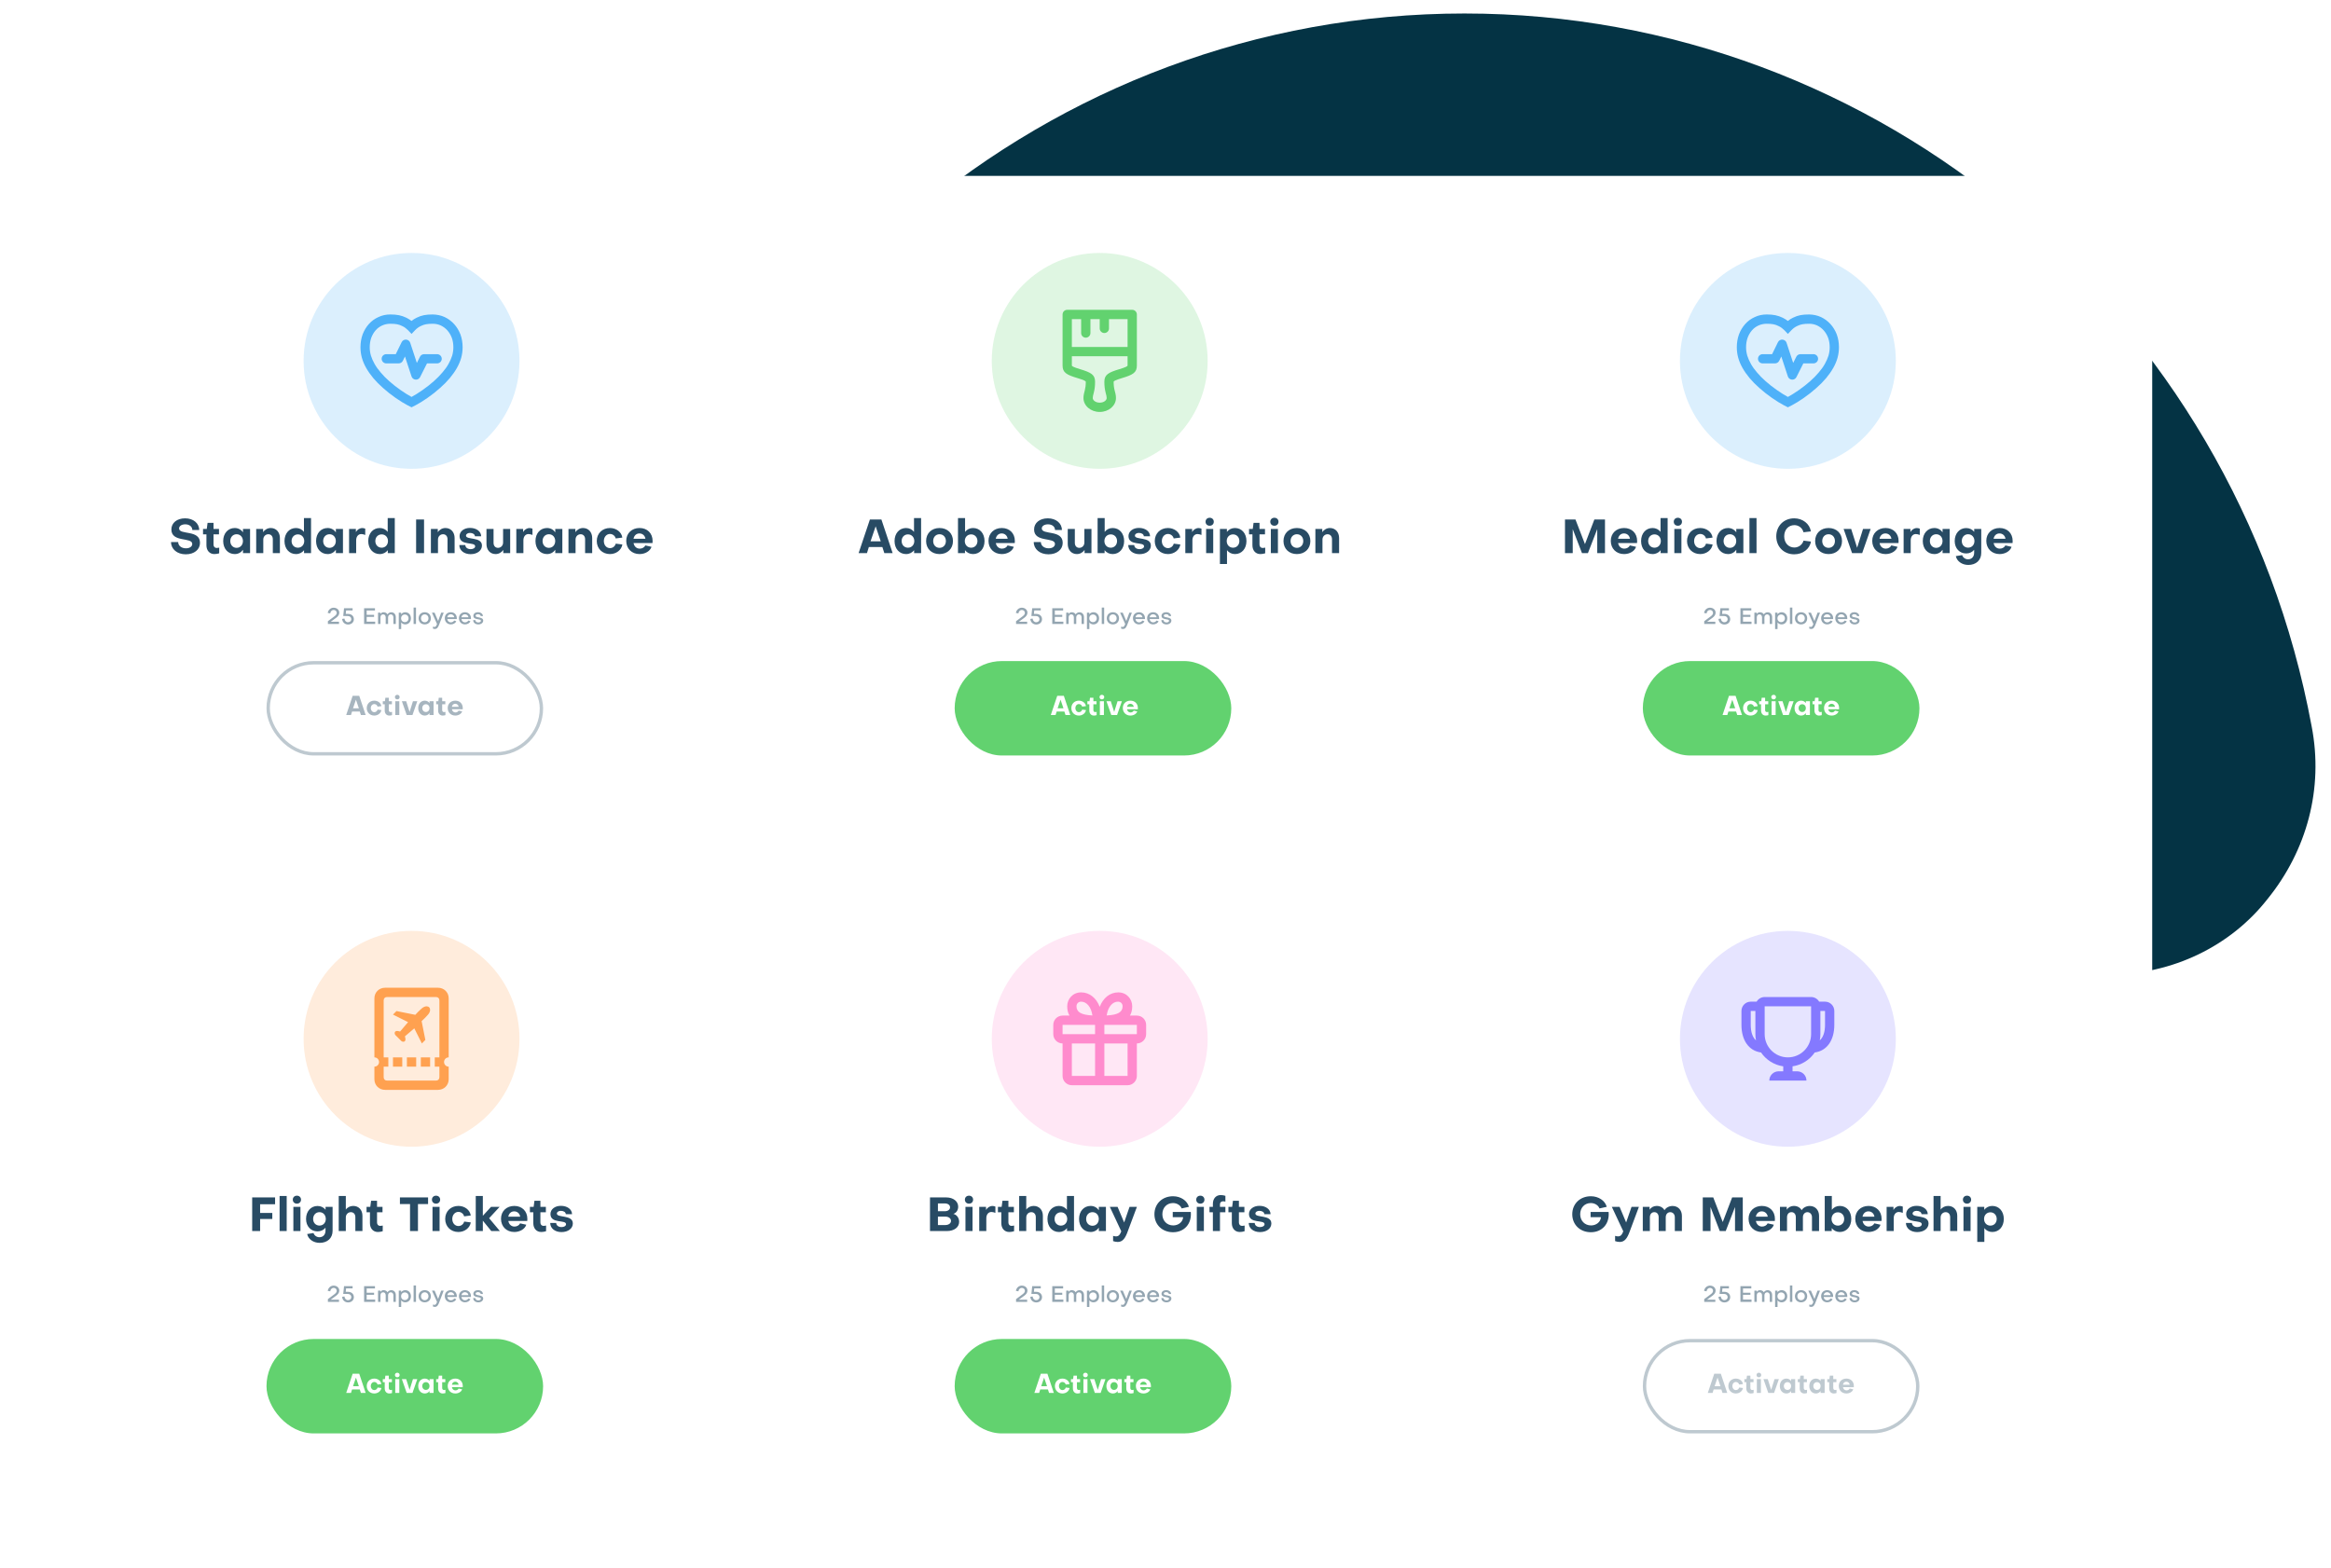 <svg width="691" height="465" viewBox="0 0 691 465" fill="none" xmlns="http://www.w3.org/2000/svg">
<g filter="url(#filter0_d_1004_6798)">
<path d="M625.767 284.9H243.203C225.137 284.9 207.78 276.616 196.091 262.569C184.401 248.162 179.796 229.793 182.984 211.424C205.655 88.964 311.214 0 434.13 0C557.047 0 662.606 88.964 685.276 211.424C688.819 229.793 683.86 248.162 672.17 262.569C661.189 276.616 643.832 284.9 625.767 284.9ZM434.485 50.065C335.301 50.065 250.287 121.74 231.867 220.428C231.159 225.111 232.93 228.352 234.347 230.153C235.764 231.594 238.598 234.475 243.203 234.475H625.767C630.371 234.475 633.205 231.954 634.622 230.153C636.039 228.712 637.81 225.111 637.102 220.428C618.682 121.74 533.668 50.065 434.485 50.065Z" fill="#043344"/>
<g filter="url(#filter1_ddd_1004_6798)">
<rect x="14" y="35" width="624" height="414" rx="9.866" fill="white"/>
</g>
<g filter="url(#filter2_ddd_1004_6798)">
<rect x="26" y="47" width="192" height="189" rx="5.755" fill="white"/>
</g>
<path d="M55.059 160.35C57.593 160.35 59.287 158.936 59.287 156.948C59.287 152.958 53.085 154.708 53.085 152.678C53.085 151.978 53.827 151.46 54.933 151.46C56.137 151.46 57.019 152.16 57.005 153.14H59.049C59.049 151.138 57.299 149.682 54.877 149.682C52.469 149.682 50.803 151.026 50.803 152.986C50.803 156.948 56.991 155.17 56.991 157.284C56.991 157.998 56.291 158.572 55.129 158.572C53.785 158.572 52.819 157.802 52.819 156.724H50.705C50.705 158.824 52.525 160.35 55.059 160.35ZM61.194 157.676C61.194 159.202 62.118 160.28 63.546 160.28C63.994 160.28 64.554 160.196 64.974 160.056L64.988 158.376C64.75 158.432 64.442 158.474 64.246 158.474C63.658 158.474 63.294 158.068 63.294 157.466V154.428H64.918V152.832H63.294V151.026H61.53L61.292 152.832H60.186V154.428H61.194V157.676ZM72.03 153.826C71.47 153.028 70.616 152.552 69.594 152.552C67.578 152.552 66.164 154.148 66.164 156.416C66.164 158.684 67.578 160.28 69.594 160.28C70.616 160.28 71.47 159.804 72.03 159.006V160H74.13V152.832H72.03V153.826ZM70.14 158.432C69.048 158.432 68.264 157.578 68.264 156.416C68.264 155.254 69.048 154.4 70.14 154.4C71.232 154.4 72.016 155.254 72.016 156.416C72.016 157.578 71.232 158.432 70.14 158.432ZM80.259 152.552C79.335 152.552 78.495 153.028 77.991 153.798V152.832H75.947V160H78.047V155.968C78.047 155.058 78.719 154.4 79.545 154.4C80.371 154.4 80.875 155.016 80.875 155.884V160H82.975V155.52C82.975 153.798 81.883 152.552 80.259 152.552ZM90.102 153.7C89.542 152.972 88.716 152.552 87.736 152.552C85.748 152.552 84.334 154.148 84.334 156.416C84.334 158.684 85.748 160.28 87.736 160.28C88.744 160.28 89.57 159.846 90.13 159.132V160H92.202V149.612H90.102V153.7ZM86.434 156.416C86.434 155.282 87.218 154.442 88.31 154.442C89.402 154.442 90.186 155.282 90.186 156.416C90.186 157.55 89.402 158.39 88.31 158.39C87.232 158.39 86.434 157.564 86.434 156.416ZM99.565 153.826C99.005 153.028 98.151 152.552 97.129 152.552C95.113 152.552 93.699 154.148 93.699 156.416C93.699 158.684 95.113 160.28 97.129 160.28C98.151 160.28 99.005 159.804 99.565 159.006V160H101.665V152.832H99.565V153.826ZM97.675 158.432C96.583 158.432 95.799 157.578 95.799 156.416C95.799 155.254 96.583 154.4 97.675 154.4C98.767 154.4 99.551 155.254 99.551 156.416C99.551 157.578 98.767 158.432 97.675 158.432ZM107.416 152.566C106.618 152.566 105.918 153.028 105.498 153.742V152.832H103.482V160H105.582V156.192C105.582 155.114 106.184 154.344 107.094 154.344C107.402 154.344 107.864 154.442 108.27 154.61V152.748C107.99 152.636 107.696 152.566 107.416 152.566ZM114.93 153.7C114.37 152.972 113.544 152.552 112.564 152.552C110.576 152.552 109.162 154.148 109.162 156.416C109.162 158.684 110.576 160.28 112.564 160.28C113.572 160.28 114.398 159.846 114.958 159.132V160H117.03V149.612H114.93V153.7ZM111.262 156.416C111.262 155.282 112.046 154.442 113.138 154.442C114.23 154.442 115.014 155.282 115.014 156.416C115.014 157.55 114.23 158.39 113.138 158.39C112.06 158.39 111.262 157.564 111.262 156.416ZM125.705 150.032H123.353V160H125.705V150.032ZM132.048 152.552C131.124 152.552 130.284 153.028 129.78 153.798V152.832H127.736V160H129.836V155.968C129.836 155.058 130.508 154.4 131.334 154.4C132.16 154.4 132.664 155.016 132.664 155.884V160H134.764V155.52C134.764 153.798 133.672 152.552 132.048 152.552ZM139.497 160.308C141.485 160.308 142.871 159.23 142.871 157.746C142.857 155.044 138.125 156.178 138.139 154.806C138.139 154.344 138.657 154.008 139.315 154.008C140.155 154.008 140.771 154.414 140.785 155.002H142.633C142.619 153.56 141.233 152.524 139.315 152.524C137.565 152.524 136.249 153.532 136.235 154.932C136.235 157.956 140.841 156.528 140.855 157.97C140.855 158.46 140.295 158.824 139.525 158.824C138.615 158.824 137.943 158.32 137.943 157.606H136.165C136.165 159.174 137.551 160.308 139.497 160.308ZM146.91 160.28C147.848 160.28 148.688 159.804 149.192 159.034V160H151.236V152.832H149.136V156.864C149.136 157.774 148.464 158.432 147.638 158.432C146.812 158.432 146.308 157.816 146.308 156.948V152.832H144.208V157.312C144.208 159.034 145.3 160.28 146.91 160.28ZM156.99 152.566C156.192 152.566 155.492 153.028 155.072 153.742V152.832H153.056V160H155.156V156.192C155.156 155.114 155.758 154.344 156.668 154.344C156.976 154.344 157.438 154.442 157.844 154.61V152.748C157.564 152.636 157.27 152.566 156.99 152.566ZM164.602 153.826C164.042 153.028 163.188 152.552 162.166 152.552C160.15 152.552 158.736 154.148 158.736 156.416C158.736 158.684 160.15 160.28 162.166 160.28C163.188 160.28 164.042 159.804 164.602 159.006V160H166.702V152.832H164.602V153.826ZM162.712 158.432C161.62 158.432 160.836 157.578 160.836 156.416C160.836 155.254 161.62 154.4 162.712 154.4C163.804 154.4 164.588 155.254 164.588 156.416C164.588 157.578 163.804 158.432 162.712 158.432ZM172.831 152.552C171.907 152.552 171.067 153.028 170.563 153.798V152.832H168.519V160H170.619V155.968C170.619 155.058 171.291 154.4 172.117 154.4C172.943 154.4 173.447 155.016 173.447 155.884V160H175.547V155.52C175.547 153.798 174.455 152.552 172.831 152.552ZM184.48 155.394C184.256 153.742 182.688 152.552 180.812 152.552C178.544 152.552 176.906 154.176 176.906 156.416C176.906 158.656 178.558 160.28 180.812 160.28C182.66 160.28 184.228 159.09 184.494 157.438L182.534 157.186C182.338 157.956 181.652 158.516 180.826 158.516C179.79 158.516 179.006 157.634 179.006 156.416C179.006 155.198 179.804 154.316 180.826 154.316C181.624 154.316 182.338 154.876 182.52 155.646L184.48 155.394ZM189.647 158.67C188.695 158.67 187.995 158.012 187.813 157.004L193.427 157.018C193.455 156.864 193.455 156.57 193.455 156.388C193.455 154.12 191.887 152.552 189.591 152.552C187.281 152.552 185.643 154.12 185.643 156.36C185.643 158.67 187.281 160.28 189.591 160.28C191.285 160.28 192.755 159.37 193.133 158.124L191.299 157.718C191.047 158.264 190.403 158.67 189.647 158.67ZM187.799 155.744C187.981 154.792 188.625 154.162 189.549 154.162C190.501 154.162 191.201 154.834 191.327 155.744H187.799Z" fill="#284B64"/>
<path d="M98.898 176.179C98.03 176.179 97.293 176.83 97.155 177.731L97.892 177.876C97.964 177.277 98.392 176.85 98.898 176.85C99.431 176.85 99.813 177.218 99.813 177.718C99.813 178.132 99.543 178.428 99.142 178.731L97.201 180.184V181H100.49V180.349H98.037L99.629 179.185C100.188 178.777 100.576 178.283 100.576 177.659C100.576 176.81 99.852 176.179 98.898 176.179ZM101.986 176.343L101.749 178.639H103.045C103.736 178.639 104.143 179.04 104.143 179.592C104.143 180.112 103.729 180.494 103.157 180.494C102.598 180.494 102.164 180.033 102.111 179.395L101.42 179.507C101.493 180.467 102.216 181.164 103.183 181.164C104.183 181.164 104.9 180.507 104.9 179.592C104.9 178.685 104.229 178.02 103.183 178.02H102.492L102.598 176.994H104.525V176.343H101.986ZM108.695 180.329V178.902H110.892V178.297H108.695V177.014H111.155V176.343H107.932V181H111.221V180.329H108.695ZM112.066 181H112.783V179.04C112.783 178.514 113.098 178.159 113.572 178.159C114.032 178.159 114.335 178.514 114.335 179.04V181H115.045V179.04C115.045 178.527 115.381 178.159 115.848 178.159C116.301 178.172 116.624 178.533 116.624 179.04V181H117.334V178.981C117.334 178.132 116.782 177.534 115.999 177.534C115.519 177.534 115.098 177.777 114.868 178.159C114.67 177.777 114.23 177.527 113.717 177.527C113.315 177.527 112.967 177.718 112.756 178.04V177.659H112.066V181ZM118.93 180.546C119.213 180.914 119.64 181.132 120.14 181.132C121.113 181.132 121.817 180.375 121.817 179.329C121.817 178.283 121.107 177.527 120.14 177.527C119.627 177.527 119.193 177.751 118.91 178.126V177.659H118.213V182.513H118.93V180.546ZM121.107 179.329C121.107 179.987 120.64 180.461 120.002 180.461C119.364 180.461 118.903 179.987 118.903 179.329C118.903 178.672 119.364 178.198 120.002 178.198C120.633 178.198 121.107 178.665 121.107 179.329ZM123.317 176.146H122.606V181H123.317V176.146ZM127.724 179.329C127.724 178.27 126.974 177.527 125.908 177.527C124.836 177.527 124.093 178.27 124.093 179.329C124.093 180.388 124.836 181.132 125.908 181.132C126.974 181.132 127.724 180.388 127.724 179.329ZM127.013 179.329C127.013 180.007 126.546 180.5 125.908 180.5C125.264 180.5 124.803 180.007 124.803 179.329C124.803 178.652 125.264 178.159 125.908 178.159C126.546 178.159 127.013 178.652 127.013 179.329ZM128.342 182.375C128.513 182.44 128.737 182.487 128.928 182.487C129.638 182.487 129.928 181.849 130.224 181.079L131.526 177.659H130.783L129.875 180.125L128.829 177.659H128.046L129.553 181.013C129.382 181.428 129.244 181.888 128.783 181.888C128.652 181.888 128.487 181.849 128.342 181.796V182.375ZM133.648 180.533C133.095 180.533 132.674 180.138 132.589 179.546H135.404C135.411 179.474 135.417 179.375 135.417 179.296C135.417 178.264 134.681 177.527 133.641 177.527C132.602 177.527 131.852 178.264 131.852 179.29C131.852 180.362 132.609 181.132 133.661 181.132C134.385 181.132 135.049 180.737 135.246 180.191L134.628 179.987C134.477 180.296 134.076 180.533 133.648 180.533ZM132.589 179.02C132.688 178.487 133.082 178.126 133.622 178.126C134.174 178.126 134.595 178.494 134.674 179.02H132.589ZM137.842 180.533C137.29 180.533 136.869 180.138 136.783 179.546H139.599C139.605 179.474 139.612 179.375 139.612 179.296C139.612 178.264 138.875 177.527 137.836 177.527C136.797 177.527 136.047 178.264 136.047 179.29C136.047 180.362 136.803 181.132 137.856 181.132C138.579 181.132 139.243 180.737 139.441 180.191L138.822 179.987C138.671 180.296 138.27 180.533 137.842 180.533ZM136.783 179.02C136.882 178.487 137.277 178.126 137.816 178.126C138.369 178.126 138.79 178.494 138.869 179.02H136.783ZM141.787 181.138C142.635 181.138 143.241 180.658 143.241 180.007C143.234 178.77 140.984 179.303 140.991 178.573C140.991 178.303 141.294 178.106 141.655 178.106C142.136 178.106 142.484 178.336 142.491 178.665H143.155C143.155 178.001 142.524 177.52 141.662 177.52C140.906 177.52 140.32 177.968 140.32 178.579C140.32 179.954 142.55 179.316 142.557 180.066C142.557 180.349 142.234 180.559 141.787 180.559C141.287 180.559 140.925 180.27 140.925 179.869H140.268C140.268 180.605 140.906 181.138 141.787 181.138Z" fill="#93A5B1"/>
<circle opacity="0.2" cx="122" cy="103" r="32" fill="#4EB1F9"/>
<path fill-rule="evenodd" clip-rule="evenodd" d="M111.345 93.948C110.808 94.567 110.377 95.304 110.055 96.158C109.753 97.035 109.603 97.975 109.603 98.979C109.603 99.791 109.721 100.613 109.958 101.447C110.216 102.258 110.582 103.086 111.056 103.93C111.528 104.773 112.132 105.613 112.863 106.446C113.574 107.3 114.412 108.155 115.381 109.009C116.414 109.928 117.544 110.815 118.772 111.67C119.999 112.524 121.074 113.197 122 113.688C122.925 113.197 124.001 112.524 125.228 111.67C126.454 110.815 127.585 109.928 128.618 109.009C129.586 108.155 130.425 107.3 131.135 106.446C131.867 105.613 132.469 104.773 132.942 103.93C133.416 103.086 133.783 102.258 134.04 101.447C134.277 100.613 134.395 99.791 134.395 98.979C134.395 97.975 134.244 97.044 133.944 96.19C133.62 95.337 133.185 94.6 132.637 93.979C132.087 93.36 131.436 92.869 130.684 92.505C129.951 92.163 129.144 91.992 128.262 91.992C127.466 91.992 126.809 92.04 126.293 92.137C125.776 92.233 125.26 92.409 124.743 92.665C124.421 92.815 124.114 92.996 123.823 93.211C123.533 93.424 123.259 93.67 123 93.948L122 95.004L120.999 93.948C120.741 93.691 120.47 93.455 120.192 93.242C119.912 93.029 119.61 92.847 119.288 92.698C118.748 92.42 118.217 92.233 117.69 92.137C117.162 92.04 116.51 91.992 115.736 91.992C114.853 91.992 114.036 92.163 113.283 92.505C112.53 92.847 111.884 93.328 111.345 93.948ZM110.636 108.079C109.818 107.098 109.124 106.104 108.553 105.1C107.983 104.095 107.559 103.092 107.278 102.087C106.998 101.061 106.859 100.026 106.859 98.979C106.859 97.612 107.074 96.329 107.504 95.133C107.957 93.958 108.575 92.933 109.361 92.057C110.146 91.18 111.088 90.496 112.185 90.006C113.261 89.493 114.445 89.237 115.736 89.237C116.704 89.237 117.554 89.311 118.288 89.462C119.018 89.611 119.76 89.866 120.515 90.23C120.773 90.359 121.026 90.502 121.274 90.662C121.519 90.823 121.762 90.989 122 91.16C122.237 90.967 122.479 90.79 122.726 90.63C122.974 90.471 123.237 90.326 123.516 90.198C124.249 89.835 124.975 89.583 125.695 89.445C126.417 89.306 127.272 89.237 128.262 89.237C129.553 89.258 130.737 89.515 131.813 90.006C132.889 90.518 133.825 91.213 134.621 92.088C135.417 92.964 136.041 93.99 136.493 95.164C136.924 96.34 137.139 97.612 137.139 98.979C137.139 100.026 136.998 101.061 136.719 102.087C136.439 103.092 136.015 104.095 135.445 105.1C134.875 106.104 134.181 107.098 133.362 108.079C132.522 109.084 131.554 110.066 130.456 111.027C129.316 112.054 128.079 113.032 126.745 113.961C125.41 114.89 124.227 115.621 123.194 116.156L122 116.764L120.806 116.156C119.773 115.621 118.587 114.89 117.255 113.961C115.919 113.032 114.681 112.054 113.541 111.027C112.443 110.066 111.475 109.084 110.636 108.079ZM118.184 103.743H114.516C113.755 103.743 113.139 103.131 113.139 102.376C113.139 101.621 113.755 101.009 114.516 101.009H117.321L119.056 97.458C119.3 96.956 119.834 96.65 120.388 96.689C120.948 96.728 121.43 97.1 121.604 97.629L123.571 103.605L124.498 101.765C124.73 101.301 125.208 101.009 125.73 101.009H129.577C130.337 101.009 130.954 101.621 130.954 102.376C130.954 103.131 130.337 103.743 129.577 103.743H126.581L124.536 107.805C124.302 108.271 123.824 108.561 123.305 108.561C123.27 108.561 123.237 108.56 123.204 108.557C122.645 108.516 122.17 108.146 121.996 107.618L120.046 101.698L119.424 102.972C119.194 103.444 118.712 103.743 118.184 103.743Z" fill="#4EB1F9"/>
<path d="M106.492 202.304H104.54L102.628 208H104.044L104.364 206.968H106.652L106.988 208H108.396L106.492 202.304ZM105.516 203.456L106.38 206H104.652L105.516 203.456ZM113.047 205.368C112.919 204.424 112.023 203.744 110.951 203.744C109.655 203.744 108.719 204.672 108.719 205.952C108.719 207.232 109.663 208.16 110.951 208.16C112.007 208.16 112.903 207.48 113.055 206.536L111.935 206.392C111.823 206.832 111.431 207.152 110.959 207.152C110.367 207.152 109.919 206.648 109.919 205.952C109.919 205.256 110.375 204.752 110.959 204.752C111.415 204.752 111.823 205.072 111.927 205.512L113.047 205.368ZM114.051 206.672C114.051 207.544 114.579 208.16 115.395 208.16C115.651 208.16 115.971 208.112 116.211 208.032L116.219 207.072C116.083 207.104 115.907 207.128 115.795 207.128C115.459 207.128 115.251 206.896 115.251 206.552V204.816H116.179V203.904H115.251V202.872H114.243L114.107 203.904H113.475V204.816H114.051V206.672ZM118.371 203.904H117.171V208H118.371V203.904ZM117.075 202.68C117.075 203.08 117.363 203.36 117.771 203.36C118.179 203.36 118.467 203.08 118.467 202.68C118.467 202.288 118.179 202.008 117.771 202.008C117.363 202.008 117.075 202.288 117.075 202.68ZM120.56 208H122.272L123.704 203.904H122.416L121.416 207.088L120.408 203.904H119.128L120.56 208ZM127.329 204.472C127.009 204.016 126.521 203.744 125.937 203.744C124.785 203.744 123.977 204.656 123.977 205.952C123.977 207.248 124.785 208.16 125.937 208.16C126.521 208.16 127.009 207.888 127.329 207.432V208H128.529V203.904H127.329V204.472ZM126.249 207.104C125.625 207.104 125.177 206.616 125.177 205.952C125.177 205.288 125.625 204.8 126.249 204.8C126.873 204.8 127.321 205.288 127.321 205.952C127.321 206.616 126.873 207.104 126.249 207.104ZM129.879 206.672C129.879 207.544 130.407 208.16 131.223 208.16C131.479 208.16 131.799 208.112 132.039 208.032L132.047 207.072C131.911 207.104 131.735 207.128 131.623 207.128C131.287 207.128 131.079 206.896 131.079 206.552V204.816H132.007V203.904H131.079V202.872H130.071L129.935 203.904H129.303V204.816H129.879V206.672ZM135.007 207.24C134.463 207.24 134.063 206.864 133.959 206.288L137.167 206.296C137.183 206.208 137.183 206.04 137.183 205.936C137.183 204.64 136.287 203.744 134.975 203.744C133.655 203.744 132.719 204.64 132.719 205.92C132.719 207.24 133.655 208.16 134.975 208.16C135.943 208.16 136.783 207.64 136.999 206.928L135.951 206.696C135.807 207.008 135.439 207.24 135.007 207.24ZM133.951 205.568C134.055 205.024 134.423 204.664 134.951 204.664C135.495 204.664 135.895 205.048 135.967 205.568H133.951Z" fill="#A7B5BF"/>
<rect x="79.5" y="192.5" width="81" height="27" rx="13.5" stroke="#BEC9D0"/>
<g filter="url(#filter3_ddd_1004_6798)">
<rect x="26" y="248" width="192" height="189" rx="5.755" fill="white"/>
</g>
<path d="M80.72 357.43V355.638H77.108V353.048H81.546V351.032H74.756V361H77.108V357.43H80.72ZM84.985 350.612H82.885V361H84.985V350.612ZM89.064 353.832H86.964V361H89.064V353.832ZM86.796 351.69C86.796 352.39 87.3 352.88 88.014 352.88C88.728 352.88 89.232 352.39 89.232 351.69C89.232 351.004 88.728 350.514 88.014 350.514C87.3 350.514 86.796 351.004 86.796 351.69ZM91.062 361.882C91.37 363.408 92.896 364.5 94.758 364.5C97.026 364.5 98.594 363.142 98.594 360.916V353.832H96.508V354.686C95.948 353.986 95.136 353.566 94.128 353.566C92.154 353.566 90.726 355.162 90.726 357.416C90.726 359.586 92.154 361.098 94.128 361.098C95.122 361.098 95.934 360.692 96.494 360.006V360.86C96.494 362.106 95.738 362.834 94.674 362.834C93.876 362.834 93.162 362.316 92.938 361.588L91.062 361.882ZM94.702 359.376C93.61 359.376 92.826 358.55 92.826 357.416C92.826 356.254 93.61 355.4 94.702 355.4C95.794 355.4 96.578 356.254 96.578 357.416C96.578 358.55 95.794 359.376 94.702 359.376ZM104.711 353.552C103.843 353.552 102.989 353.944 102.513 354.644V350.612H100.413V361H102.513V356.968C102.513 356.058 103.185 355.4 103.997 355.4C104.837 355.4 105.341 356.016 105.341 356.884V361H107.441V356.464C107.441 354.756 106.349 353.552 104.711 353.552ZM109.668 358.676C109.668 360.202 110.592 361.28 112.02 361.28C112.468 361.28 113.028 361.196 113.448 361.056L113.462 359.376C113.224 359.432 112.916 359.474 112.72 359.474C112.132 359.474 111.768 359.068 111.768 358.466V355.428H113.392V353.832H111.768V352.026H110.004L109.766 353.832H108.66V355.428H109.668V358.676ZM121.549 352.992V361H123.901V352.992H126.897V351.032H118.553V352.992H121.549ZM130.312 353.832H128.212V361H130.312V353.832ZM128.044 351.69C128.044 352.39 128.548 352.88 129.262 352.88C129.976 352.88 130.48 352.39 130.48 351.69C130.48 351.004 129.976 350.514 129.262 350.514C128.548 350.514 128.044 351.004 128.044 351.69ZM139.548 356.394C139.324 354.742 137.756 353.552 135.88 353.552C133.612 353.552 131.974 355.176 131.974 357.416C131.974 359.656 133.626 361.28 135.88 361.28C137.728 361.28 139.296 360.09 139.562 358.438L137.602 358.186C137.406 358.956 136.72 359.516 135.894 359.516C134.858 359.516 134.074 358.634 134.074 357.416C134.074 356.198 134.872 355.316 135.894 355.316C136.692 355.316 137.406 355.876 137.588 356.646L139.548 356.394ZM141.032 350.612V361H143.132V357.92L145.638 361H148.186L144.994 357.192L148.102 353.832H145.554L143.132 356.478V350.612H141.032ZM152.521 359.67C151.569 359.67 150.869 359.012 150.687 358.004L156.301 358.018C156.329 357.864 156.329 357.57 156.329 357.388C156.329 355.12 154.761 353.552 152.465 353.552C150.155 353.552 148.517 355.12 148.517 357.36C148.517 359.67 150.155 361.28 152.465 361.28C154.159 361.28 155.629 360.37 156.007 359.124L154.173 358.718C153.921 359.264 153.277 359.67 152.521 359.67ZM150.673 356.744C150.855 355.792 151.499 355.162 152.423 355.162C153.375 355.162 154.075 355.834 154.201 356.744H150.673ZM158.094 358.676C158.094 360.202 159.018 361.28 160.446 361.28C160.894 361.28 161.454 361.196 161.874 361.056L161.888 359.376C161.65 359.432 161.342 359.474 161.146 359.474C160.558 359.474 160.194 359.068 160.194 358.466V355.428H161.818V353.832H160.194V352.026H158.43L158.192 353.832H157.086V355.428H158.094V358.676ZM166.438 361.308C168.426 361.308 169.812 360.23 169.812 358.746C169.798 356.044 165.066 357.178 165.08 355.806C165.08 355.344 165.598 355.008 166.256 355.008C167.096 355.008 167.712 355.414 167.726 356.002H169.574C169.56 354.56 168.174 353.524 166.256 353.524C164.506 353.524 163.19 354.532 163.176 355.932C163.176 358.956 167.782 357.528 167.796 358.97C167.796 359.46 167.236 359.824 166.466 359.824C165.556 359.824 164.884 359.32 164.884 358.606H163.106C163.106 360.174 164.492 361.308 166.438 361.308Z" fill="#284B64"/>
<path d="M98.898 377.179C98.03 377.179 97.293 377.83 97.155 378.731L97.892 378.876C97.964 378.277 98.392 377.85 98.898 377.85C99.431 377.85 99.813 378.218 99.813 378.718C99.813 379.132 99.543 379.428 99.142 379.731L97.201 381.184V382H100.49V381.349H98.037L99.629 380.185C100.188 379.777 100.576 379.283 100.576 378.659C100.576 377.81 99.852 377.179 98.898 377.179ZM101.986 377.343L101.749 379.639H103.045C103.736 379.639 104.143 380.04 104.143 380.592C104.143 381.112 103.729 381.494 103.157 381.494C102.598 381.494 102.164 381.033 102.111 380.395L101.42 380.507C101.493 381.467 102.216 382.164 103.183 382.164C104.183 382.164 104.9 381.507 104.9 380.592C104.9 379.685 104.229 379.02 103.183 379.02H102.492L102.598 377.994H104.525V377.343H101.986ZM108.695 381.329V379.902H110.892V379.297H108.695V378.014H111.155V377.343H107.932V382H111.221V381.329H108.695ZM112.066 382H112.783V380.04C112.783 379.514 113.098 379.159 113.572 379.159C114.032 379.159 114.335 379.514 114.335 380.04V382H115.045V380.04C115.045 379.527 115.381 379.159 115.848 379.159C116.301 379.172 116.624 379.533 116.624 380.04V382H117.334V379.981C117.334 379.132 116.782 378.534 115.999 378.534C115.519 378.534 115.098 378.777 114.868 379.159C114.67 378.777 114.23 378.527 113.717 378.527C113.315 378.527 112.967 378.718 112.756 379.04V378.659H112.066V382ZM118.93 381.546C119.213 381.914 119.64 382.132 120.14 382.132C121.113 382.132 121.817 381.375 121.817 380.329C121.817 379.283 121.107 378.527 120.14 378.527C119.627 378.527 119.193 378.751 118.91 379.126V378.659H118.213V383.513H118.93V381.546ZM121.107 380.329C121.107 380.987 120.64 381.461 120.002 381.461C119.364 381.461 118.903 380.987 118.903 380.329C118.903 379.672 119.364 379.198 120.002 379.198C120.633 379.198 121.107 379.665 121.107 380.329ZM123.317 377.146H122.606V382H123.317V377.146ZM127.724 380.329C127.724 379.27 126.974 378.527 125.908 378.527C124.836 378.527 124.093 379.27 124.093 380.329C124.093 381.388 124.836 382.132 125.908 382.132C126.974 382.132 127.724 381.388 127.724 380.329ZM127.013 380.329C127.013 381.007 126.546 381.5 125.908 381.5C125.264 381.5 124.803 381.007 124.803 380.329C124.803 379.652 125.264 379.159 125.908 379.159C126.546 379.159 127.013 379.652 127.013 380.329ZM128.342 383.375C128.513 383.44 128.737 383.487 128.928 383.487C129.638 383.487 129.928 382.849 130.224 382.079L131.526 378.659H130.783L129.875 381.125L128.829 378.659H128.046L129.553 382.013C129.382 382.428 129.244 382.888 128.783 382.888C128.652 382.888 128.487 382.849 128.342 382.796V383.375ZM133.648 381.533C133.095 381.533 132.674 381.138 132.589 380.546H135.404C135.411 380.474 135.417 380.375 135.417 380.296C135.417 379.264 134.681 378.527 133.641 378.527C132.602 378.527 131.852 379.264 131.852 380.29C131.852 381.362 132.609 382.132 133.661 382.132C134.385 382.132 135.049 381.737 135.246 381.191L134.628 380.987C134.477 381.296 134.076 381.533 133.648 381.533ZM132.589 380.02C132.688 379.487 133.082 379.126 133.622 379.126C134.174 379.126 134.595 379.494 134.674 380.02H132.589ZM137.842 381.533C137.29 381.533 136.869 381.138 136.783 380.546H139.599C139.605 380.474 139.612 380.375 139.612 380.296C139.612 379.264 138.875 378.527 137.836 378.527C136.797 378.527 136.047 379.264 136.047 380.29C136.047 381.362 136.803 382.132 137.856 382.132C138.579 382.132 139.243 381.737 139.441 381.191L138.822 380.987C138.671 381.296 138.27 381.533 137.842 381.533ZM136.783 380.02C136.882 379.487 137.277 379.126 137.816 379.126C138.369 379.126 138.79 379.494 138.869 380.02H136.783ZM141.787 382.138C142.635 382.138 143.241 381.658 143.241 381.007C143.234 379.77 140.984 380.303 140.991 379.573C140.991 379.303 141.294 379.106 141.655 379.106C142.136 379.106 142.484 379.336 142.491 379.665H143.155C143.155 379.001 142.524 378.52 141.662 378.52C140.906 378.52 140.32 378.968 140.32 379.579C140.32 380.954 142.55 380.316 142.557 381.066C142.557 381.349 142.234 381.559 141.787 381.559C141.287 381.559 140.925 381.27 140.925 380.869H140.268C140.268 381.605 140.906 382.138 141.787 382.138Z" fill="#93A5B1"/>
<circle opacity="0.2" cx="122" cy="304" r="32" fill="#FFA150"/>
<path fill-rule="evenodd" clip-rule="evenodd" d="M133.01 306.36V292.006C133.01 290.224 131.633 288.86 129.834 288.86H114.164C112.365 288.86 110.988 290.224 110.988 292.006V306.36V309.505C111.739 309.505 112.35 310.107 112.364 310.854V310.909C112.35 311.657 111.739 312.258 110.988 312.258V312.651V315.994C110.988 317.777 112.365 319.14 114.164 319.14H129.834C131.633 319.14 133.01 317.777 133.01 315.994V312.651V312.258C132.25 312.258 131.634 311.642 131.634 310.882C131.634 310.122 132.25 309.506 133.01 309.505V306.36ZM113.736 312.258V315.391C113.736 315.989 114.129 316.387 114.719 316.387H129.27C129.86 316.387 130.253 315.989 130.253 315.391V312.258H128.88V309.505H130.253V292.609C130.253 292.011 129.86 291.613 129.27 291.613H114.719C114.129 291.613 113.736 292.011 113.736 292.609V309.505H115.117V312.258H113.736ZM116.494 312.258H119.246V309.505H116.494V312.258ZM120.622 312.258H123.375V309.505H120.622V312.258ZM127.504 312.258H124.752V309.505H127.504V312.258ZM126.709 297.029C127.213 296.524 127.512 295.917 127.504 295.417C127.5 295.123 127.403 294.846 127.215 294.656C127.025 294.468 126.747 294.371 126.454 294.366C125.954 294.358 125.349 294.655 124.845 295.157C124.092 295.835 123.826 296.118 123.112 296.886L117.535 295.775L116.494 296.817L120.97 299.055L118.602 301.841C118.246 301.731 117.808 301.633 117.496 301.695C117.34 301.726 117.212 301.795 117.124 301.905C117.046 302.003 116.996 302.135 116.996 302.316C116.996 302.487 117.038 302.663 117.182 302.865L119.005 304.688C119.207 304.832 119.383 304.874 119.554 304.874C119.735 304.874 119.868 304.824 119.965 304.746C120.075 304.658 120.144 304.53 120.175 304.374C120.237 304.062 120.139 303.624 120.029 303.268L122.815 300.9L125.053 305.376L126.095 304.335L124.984 298.758C125.75 298.045 126.032 297.781 126.709 297.029Z" fill="#FFA150"/>
<rect x="79" y="393" width="82" height="28" rx="14" fill="#62D26F"/>
<path d="M106.492 403.304H104.54L102.628 409H104.044L104.364 407.968H106.652L106.988 409H108.396L106.492 403.304ZM105.516 404.456L106.38 407H104.652L105.516 404.456ZM113.047 406.368C112.919 405.424 112.023 404.744 110.951 404.744C109.655 404.744 108.719 405.672 108.719 406.952C108.719 408.232 109.663 409.16 110.951 409.16C112.007 409.16 112.903 408.48 113.055 407.536L111.935 407.392C111.823 407.832 111.431 408.152 110.959 408.152C110.367 408.152 109.919 407.648 109.919 406.952C109.919 406.256 110.375 405.752 110.959 405.752C111.415 405.752 111.823 406.072 111.927 406.512L113.047 406.368ZM114.051 407.672C114.051 408.544 114.579 409.16 115.395 409.16C115.651 409.16 115.971 409.112 116.211 409.032L116.219 408.072C116.083 408.104 115.907 408.128 115.795 408.128C115.459 408.128 115.251 407.896 115.251 407.552V405.816H116.179V404.904H115.251V403.872H114.243L114.107 404.904H113.475V405.816H114.051V407.672ZM118.371 404.904H117.171V409H118.371V404.904ZM117.075 403.68C117.075 404.08 117.363 404.36 117.771 404.36C118.179 404.36 118.467 404.08 118.467 403.68C118.467 403.288 118.179 403.008 117.771 403.008C117.363 403.008 117.075 403.288 117.075 403.68ZM120.56 409H122.272L123.704 404.904H122.416L121.416 408.088L120.408 404.904H119.128L120.56 409ZM127.329 405.472C127.009 405.016 126.521 404.744 125.937 404.744C124.785 404.744 123.977 405.656 123.977 406.952C123.977 408.248 124.785 409.16 125.937 409.16C126.521 409.16 127.009 408.888 127.329 408.432V409H128.529V404.904H127.329V405.472ZM126.249 408.104C125.625 408.104 125.177 407.616 125.177 406.952C125.177 406.288 125.625 405.8 126.249 405.8C126.873 405.8 127.321 406.288 127.321 406.952C127.321 407.616 126.873 408.104 126.249 408.104ZM129.879 407.672C129.879 408.544 130.407 409.16 131.223 409.16C131.479 409.16 131.799 409.112 132.039 409.032L132.047 408.072C131.911 408.104 131.735 408.128 131.623 408.128C131.287 408.128 131.079 407.896 131.079 407.552V405.816H132.007V404.904H131.079V403.872H130.071L129.935 404.904H129.303V405.816H129.879V407.672ZM135.007 408.24C134.463 408.24 134.063 407.864 133.959 407.288L137.167 407.296C137.183 407.208 137.183 407.04 137.183 406.936C137.183 405.64 136.287 404.744 134.975 404.744C133.655 404.744 132.719 405.64 132.719 406.92C132.719 408.24 133.655 409.16 134.975 409.16C135.943 409.16 136.783 408.64 136.999 407.928L135.951 407.696C135.807 408.008 135.439 408.24 135.007 408.24ZM133.951 406.568C134.055 406.024 134.423 405.664 134.951 405.664C135.495 405.664 135.895 406.048 135.967 406.568H133.951Z" fill="white"/>
<g filter="url(#filter4_ddd_1004_6798)">
<rect x="434" y="47" width="192" height="189" rx="5.755" fill="white"/>
</g>
<path d="M466.219 160V152.874L468.963 160H470.727L473.485 152.874V160H475.781V150.032H472.631L469.845 157.326L467.031 150.032H463.923V160H466.219ZM481.504 158.67C480.552 158.67 479.852 158.012 479.67 157.004L485.284 157.018C485.312 156.864 485.312 156.57 485.312 156.388C485.312 154.12 483.744 152.552 481.448 152.552C479.138 152.552 477.5 154.12 477.5 156.36C477.5 158.67 479.138 160.28 481.448 160.28C483.142 160.28 484.612 159.37 484.99 158.124L483.156 157.718C482.904 158.264 482.26 158.67 481.504 158.67ZM479.656 155.744C479.838 154.792 480.482 154.162 481.406 154.162C482.358 154.162 483.058 154.834 483.184 155.744H479.656ZM492.251 153.7C491.691 152.972 490.865 152.552 489.885 152.552C487.897 152.552 486.483 154.148 486.483 156.416C486.483 158.684 487.897 160.28 489.885 160.28C490.893 160.28 491.719 159.846 492.279 159.132V160H494.351V149.612H492.251V153.7ZM488.583 156.416C488.583 155.282 489.367 154.442 490.459 154.442C491.551 154.442 492.335 155.282 492.335 156.416C492.335 157.55 491.551 158.39 490.459 158.39C489.381 158.39 488.583 157.564 488.583 156.416ZM498.438 152.832H496.338V160H498.438V152.832ZM496.17 150.69C496.17 151.39 496.674 151.88 497.388 151.88C498.102 151.88 498.606 151.39 498.606 150.69C498.606 150.004 498.102 149.514 497.388 149.514C496.674 149.514 496.17 150.004 496.17 150.69ZM507.674 155.394C507.45 153.742 505.882 152.552 504.006 152.552C501.738 152.552 500.1 154.176 500.1 156.416C500.1 158.656 501.752 160.28 504.006 160.28C505.854 160.28 507.422 159.09 507.688 157.438L505.728 157.186C505.532 157.956 504.846 158.516 504.02 158.516C502.984 158.516 502.2 157.634 502.2 156.416C502.2 155.198 502.998 154.316 504.02 154.316C504.818 154.316 505.532 154.876 505.714 155.646L507.674 155.394ZM514.702 153.826C514.142 153.028 513.288 152.552 512.266 152.552C510.25 152.552 508.836 154.148 508.836 156.416C508.836 158.684 510.25 160.28 512.266 160.28C513.288 160.28 514.142 159.804 514.702 159.006V160H516.802V152.832H514.702V153.826ZM512.812 158.432C511.72 158.432 510.936 157.578 510.936 156.416C510.936 155.254 511.72 154.4 512.812 154.4C513.904 154.4 514.688 155.254 514.688 156.416C514.688 157.578 513.904 158.432 512.812 158.432ZM520.705 149.612H518.605V160H520.705V149.612ZM534.635 156.29C534.327 157.466 533.193 158.334 531.933 158.334C530.169 158.334 528.909 156.962 528.909 155.016C528.909 153.07 530.155 151.698 531.933 151.698C533.221 151.698 534.341 152.58 534.621 153.812L536.819 153.56C536.469 151.306 534.397 149.682 531.877 149.682C528.797 149.682 526.557 151.922 526.557 155.016C526.557 158.11 528.797 160.35 531.877 160.35C534.425 160.35 536.497 158.768 536.833 156.57L534.635 156.29ZM546.046 156.416C546.046 154.134 544.422 152.552 542.056 152.552C539.704 152.552 538.08 154.134 538.08 156.416C538.08 158.698 539.704 160.28 542.056 160.28C544.422 160.28 546.046 158.698 546.046 156.416ZM543.946 156.416C543.946 157.592 543.162 158.432 542.056 158.432C540.964 158.432 540.18 157.592 540.18 156.416C540.18 155.24 540.964 154.4 542.056 154.4C543.162 154.4 543.946 155.24 543.946 156.416ZM549.028 160H552.024L554.53 152.832H552.276L550.526 158.404L548.762 152.832H546.522L549.028 160ZM559.01 158.67C558.058 158.67 557.358 158.012 557.176 157.004L562.79 157.018C562.818 156.864 562.818 156.57 562.818 156.388C562.818 154.12 561.25 152.552 558.954 152.552C556.644 152.552 555.006 154.12 555.006 156.36C555.006 158.67 556.644 160.28 558.954 160.28C560.648 160.28 562.118 159.37 562.496 158.124L560.662 157.718C560.41 158.264 559.766 158.67 559.01 158.67ZM557.162 155.744C557.344 154.792 557.988 154.162 558.912 154.162C559.864 154.162 560.564 154.834 560.69 155.744H557.162ZM568.244 152.566C567.446 152.566 566.746 153.028 566.326 153.742V152.832H564.31V160H566.41V156.192C566.41 155.114 567.012 154.344 567.922 154.344C568.23 154.344 568.692 154.442 569.098 154.61V152.748C568.818 152.636 568.524 152.566 568.244 152.566ZM575.856 153.826C575.296 153.028 574.442 152.552 573.42 152.552C571.404 152.552 569.99 154.148 569.99 156.416C569.99 158.684 571.404 160.28 573.42 160.28C574.442 160.28 575.296 159.804 575.856 159.006V160H577.956V152.832H575.856V153.826ZM573.966 158.432C572.874 158.432 572.09 157.578 572.09 156.416C572.09 155.254 572.874 154.4 573.966 154.4C575.058 154.4 575.842 155.254 575.842 156.416C575.842 157.578 575.058 158.432 573.966 158.432ZM579.787 160.882C580.095 162.408 581.621 163.5 583.483 163.5C585.751 163.5 587.319 162.142 587.319 159.916V152.832H585.233V153.686C584.673 152.986 583.861 152.566 582.853 152.566C580.879 152.566 579.451 154.162 579.451 156.416C579.451 158.586 580.879 160.098 582.853 160.098C583.847 160.098 584.659 159.692 585.219 159.006V159.86C585.219 161.106 584.463 161.834 583.399 161.834C582.601 161.834 581.887 161.316 581.663 160.588L579.787 160.882ZM583.427 158.376C582.335 158.376 581.551 157.55 581.551 156.416C581.551 155.254 582.335 154.4 583.427 154.4C584.519 154.4 585.303 155.254 585.303 156.416C585.303 157.55 584.519 158.376 583.427 158.376ZM592.821 158.67C591.869 158.67 591.169 158.012 590.987 157.004L596.601 157.018C596.629 156.864 596.629 156.57 596.629 156.388C596.629 154.12 595.061 152.552 592.765 152.552C590.455 152.552 588.817 154.12 588.817 156.36C588.817 158.67 590.455 160.28 592.765 160.28C594.459 160.28 595.929 159.37 596.307 158.124L594.473 157.718C594.221 158.264 593.577 158.67 592.821 158.67ZM590.973 155.744C591.155 154.792 591.799 154.162 592.723 154.162C593.675 154.162 594.375 154.834 594.501 155.744H590.973Z" fill="#284B64"/>
<path d="M506.898 176.179C506.03 176.179 505.293 176.83 505.155 177.731L505.892 177.876C505.964 177.277 506.392 176.85 506.898 176.85C507.431 176.85 507.813 177.218 507.813 177.718C507.813 178.132 507.543 178.428 507.142 178.731L505.201 180.184V181H508.49V180.349H506.037L507.629 179.185C508.188 178.777 508.576 178.283 508.576 177.659C508.576 176.81 507.852 176.179 506.898 176.179ZM509.986 176.343L509.749 178.639H511.045C511.736 178.639 512.143 179.04 512.143 179.592C512.143 180.112 511.729 180.494 511.157 180.494C510.598 180.494 510.164 180.033 510.111 179.395L509.42 179.507C509.493 180.467 510.216 181.164 511.183 181.164C512.183 181.164 512.9 180.507 512.9 179.592C512.9 178.685 512.229 178.02 511.183 178.02H510.492L510.598 176.994H512.525V176.343H509.986ZM516.695 180.329V178.902H518.892V178.297H516.695V177.014H519.155V176.343H515.932V181H519.221V180.329H516.695ZM520.066 181H520.783V179.04C520.783 178.514 521.098 178.159 521.572 178.159C522.032 178.159 522.335 178.514 522.335 179.04V181H523.045V179.04C523.045 178.527 523.381 178.159 523.848 178.159C524.301 178.172 524.624 178.533 524.624 179.04V181H525.334V178.981C525.334 178.132 524.782 177.534 523.999 177.534C523.519 177.534 523.098 177.777 522.868 178.159C522.67 177.777 522.23 177.527 521.717 177.527C521.315 177.527 520.967 177.718 520.756 178.04V177.659H520.066V181ZM526.93 180.546C527.213 180.914 527.64 181.132 528.14 181.132C529.113 181.132 529.817 180.375 529.817 179.329C529.817 178.283 529.107 177.527 528.14 177.527C527.627 177.527 527.193 177.751 526.91 178.126V177.659H526.213V182.513H526.93V180.546ZM529.107 179.329C529.107 179.987 528.64 180.461 528.002 180.461C527.364 180.461 526.903 179.987 526.903 179.329C526.903 178.672 527.364 178.198 528.002 178.198C528.633 178.198 529.107 178.665 529.107 179.329ZM531.317 176.146H530.606V181H531.317V176.146ZM535.724 179.329C535.724 178.27 534.974 177.527 533.908 177.527C532.836 177.527 532.093 178.27 532.093 179.329C532.093 180.388 532.836 181.132 533.908 181.132C534.974 181.132 535.724 180.388 535.724 179.329ZM535.013 179.329C535.013 180.007 534.546 180.5 533.908 180.5C533.264 180.5 532.803 180.007 532.803 179.329C532.803 178.652 533.264 178.159 533.908 178.159C534.546 178.159 535.013 178.652 535.013 179.329ZM536.342 182.375C536.513 182.44 536.737 182.487 536.928 182.487C537.638 182.487 537.928 181.849 538.224 181.079L539.526 177.659H538.783L537.875 180.125L536.829 177.659H536.046L537.553 181.013C537.382 181.428 537.244 181.888 536.783 181.888C536.652 181.888 536.487 181.849 536.342 181.796V182.375ZM541.648 180.533C541.095 180.533 540.674 180.138 540.589 179.546H543.404C543.411 179.474 543.417 179.375 543.417 179.296C543.417 178.264 542.681 177.527 541.641 177.527C540.602 177.527 539.852 178.264 539.852 179.29C539.852 180.362 540.609 181.132 541.661 181.132C542.385 181.132 543.049 180.737 543.246 180.191L542.628 179.987C542.477 180.296 542.076 180.533 541.648 180.533ZM540.589 179.02C540.688 178.487 541.082 178.126 541.622 178.126C542.174 178.126 542.595 178.494 542.674 179.02H540.589ZM545.842 180.533C545.29 180.533 544.869 180.138 544.783 179.546H547.599C547.605 179.474 547.612 179.375 547.612 179.296C547.612 178.264 546.875 177.527 545.836 177.527C544.797 177.527 544.047 178.264 544.047 179.29C544.047 180.362 544.803 181.132 545.856 181.132C546.579 181.132 547.243 180.737 547.441 180.191L546.822 179.987C546.671 180.296 546.27 180.533 545.842 180.533ZM544.783 179.02C544.882 178.487 545.277 178.126 545.816 178.126C546.369 178.126 546.79 178.494 546.869 179.02H544.783ZM549.787 181.138C550.635 181.138 551.241 180.658 551.241 180.007C551.234 178.77 548.984 179.303 548.991 178.573C548.991 178.303 549.294 178.106 549.655 178.106C550.136 178.106 550.484 178.336 550.491 178.665H551.155C551.155 178.001 550.524 177.52 549.662 177.52C548.906 177.52 548.32 177.968 548.32 178.579C548.32 179.954 550.55 179.316 550.557 180.066C550.557 180.349 550.234 180.559 549.787 180.559C549.287 180.559 548.925 180.27 548.925 179.869H548.268C548.268 180.605 548.906 181.138 549.787 181.138Z" fill="#93A5B1"/>
<circle opacity="0.2" cx="530" cy="103" r="32" fill="#4EB1F9"/>
<path fill-rule="evenodd" clip-rule="evenodd" d="M519.345 93.948C518.808 94.567 518.377 95.304 518.055 96.158C517.753 97.035 517.603 97.975 517.603 98.979C517.603 99.791 517.721 100.613 517.958 101.447C518.216 102.258 518.582 103.086 519.056 103.93C519.528 104.773 520.132 105.613 520.863 106.446C521.574 107.3 522.412 108.155 523.381 109.009C524.414 109.928 525.544 110.815 526.772 111.67C527.999 112.524 529.074 113.197 530 113.688C530.925 113.197 532.001 112.524 533.228 111.67C534.454 110.815 535.585 109.928 536.618 109.009C537.586 108.155 538.425 107.3 539.135 106.446C539.867 105.613 540.469 104.773 540.942 103.93C541.416 103.086 541.783 102.258 542.04 101.447C542.277 100.613 542.395 99.791 542.395 98.979C542.395 97.975 542.244 97.044 541.944 96.19C541.62 95.337 541.185 94.6 540.637 93.979C540.087 93.36 539.436 92.869 538.684 92.505C537.951 92.163 537.144 91.992 536.262 91.992C535.466 91.992 534.809 92.04 534.293 92.137C533.776 92.233 533.26 92.409 532.743 92.665C532.421 92.815 532.114 92.996 531.823 93.211C531.533 93.424 531.259 93.67 531 93.948L530 95.004L528.999 93.948C528.741 93.691 528.47 93.455 528.192 93.242C527.912 93.029 527.61 92.847 527.288 92.698C526.748 92.42 526.217 92.233 525.69 92.137C525.162 92.04 524.51 91.992 523.736 91.992C522.853 91.992 522.036 92.163 521.283 92.505C520.53 92.847 519.884 93.328 519.345 93.948ZM518.636 108.079C517.818 107.098 517.124 106.104 516.553 105.1C515.983 104.095 515.559 103.092 515.278 102.087C514.998 101.061 514.859 100.026 514.859 98.979C514.859 97.612 515.074 96.329 515.504 95.133C515.957 93.958 516.575 92.933 517.361 92.057C518.146 91.18 519.088 90.496 520.185 90.006C521.261 89.493 522.445 89.237 523.736 89.237C524.704 89.237 525.554 89.311 526.288 89.462C527.018 89.611 527.76 89.866 528.515 90.23C528.773 90.359 529.026 90.502 529.274 90.662C529.519 90.823 529.762 90.989 530 91.16C530.237 90.967 530.479 90.79 530.726 90.63C530.974 90.471 531.237 90.326 531.516 90.198C532.249 89.835 532.975 89.583 533.695 89.445C534.417 89.306 535.272 89.237 536.262 89.237C537.553 89.258 538.737 89.515 539.813 90.006C540.889 90.518 541.825 91.213 542.621 92.088C543.417 92.964 544.041 93.99 544.493 95.164C544.924 96.34 545.139 97.612 545.139 98.979C545.139 100.026 544.998 101.061 544.719 102.087C544.439 103.092 544.015 104.095 543.445 105.1C542.875 106.104 542.181 107.098 541.362 108.079C540.522 109.084 539.554 110.066 538.456 111.027C537.316 112.054 536.079 113.032 534.745 113.961C533.41 114.89 532.227 115.621 531.194 116.156L530 116.764L528.806 116.156C527.773 115.621 526.587 114.89 525.255 113.961C523.919 113.032 522.681 112.054 521.541 111.027C520.443 110.066 519.475 109.084 518.636 108.079ZM526.184 103.743H522.516C521.755 103.743 521.139 103.131 521.139 102.376C521.139 101.621 521.755 101.009 522.516 101.009H525.321L527.056 97.458C527.3 96.956 527.834 96.65 528.388 96.689C528.948 96.728 529.43 97.1 529.604 97.629L531.571 103.605L532.498 101.765C532.73 101.301 533.208 101.009 533.73 101.009H537.577C538.337 101.009 538.954 101.621 538.954 102.376C538.954 103.131 538.337 103.743 537.577 103.743H534.581L532.536 107.805C532.302 108.271 531.824 108.561 531.305 108.561C531.27 108.561 531.237 108.56 531.204 108.557C530.645 108.516 530.17 108.146 529.996 107.618L528.046 101.698L527.424 102.972C527.194 103.444 526.712 103.743 526.184 103.743Z" fill="#4EB1F9"/>
<rect x="487" y="192" width="82" height="28" rx="14" fill="#62D26F"/>
<path d="M514.492 202.304H512.54L510.628 208H512.044L512.364 206.968H514.652L514.988 208H516.396L514.492 202.304ZM513.516 203.456L514.38 206H512.652L513.516 203.456ZM521.047 205.368C520.919 204.424 520.023 203.744 518.951 203.744C517.655 203.744 516.719 204.672 516.719 205.952C516.719 207.232 517.663 208.16 518.951 208.16C520.007 208.16 520.903 207.48 521.055 206.536L519.935 206.392C519.823 206.832 519.431 207.152 518.959 207.152C518.367 207.152 517.919 206.648 517.919 205.952C517.919 205.256 518.375 204.752 518.959 204.752C519.415 204.752 519.823 205.072 519.927 205.512L521.047 205.368ZM522.051 206.672C522.051 207.544 522.579 208.16 523.395 208.16C523.651 208.16 523.971 208.112 524.211 208.032L524.219 207.072C524.083 207.104 523.907 207.128 523.795 207.128C523.459 207.128 523.251 206.896 523.251 206.552V204.816H524.179V203.904H523.251V202.872H522.243L522.107 203.904H521.475V204.816H522.051V206.672ZM526.371 203.904H525.171V208H526.371V203.904ZM525.075 202.68C525.075 203.08 525.363 203.36 525.771 203.36C526.179 203.36 526.467 203.08 526.467 202.68C526.467 202.288 526.179 202.008 525.771 202.008C525.363 202.008 525.075 202.288 525.075 202.68ZM528.56 208H530.272L531.704 203.904H530.416L529.416 207.088L528.408 203.904H527.128L528.56 208ZM535.329 204.472C535.009 204.016 534.521 203.744 533.937 203.744C532.785 203.744 531.977 204.656 531.977 205.952C531.977 207.248 532.785 208.16 533.937 208.16C534.521 208.16 535.009 207.888 535.329 207.432V208H536.529V203.904H535.329V204.472ZM534.249 207.104C533.625 207.104 533.177 206.616 533.177 205.952C533.177 205.288 533.625 204.8 534.249 204.8C534.873 204.8 535.321 205.288 535.321 205.952C535.321 206.616 534.873 207.104 534.249 207.104ZM537.879 206.672C537.879 207.544 538.407 208.16 539.223 208.16C539.479 208.16 539.799 208.112 540.039 208.032L540.047 207.072C539.911 207.104 539.735 207.128 539.623 207.128C539.287 207.128 539.079 206.896 539.079 206.552V204.816H540.007V203.904H539.079V202.872H538.071L537.935 203.904H537.303V204.816H537.879V206.672ZM543.007 207.24C542.463 207.24 542.063 206.864 541.959 206.288L545.167 206.296C545.183 206.208 545.183 206.04 545.183 205.936C545.183 204.64 544.287 203.744 542.975 203.744C541.655 203.744 540.719 204.64 540.719 205.92C540.719 207.24 541.655 208.16 542.975 208.16C543.943 208.16 544.783 207.64 544.999 206.928L543.951 206.696C543.807 207.008 543.439 207.24 543.007 207.24ZM541.951 205.568C542.055 205.024 542.423 204.664 542.951 204.664C543.495 204.664 543.895 205.048 543.967 205.568H541.951Z" fill="white"/>
<g filter="url(#filter5_ddd_1004_6798)">
<rect x="230" y="248" width="192" height="189" rx="5.755" fill="white"/>
</g>
<path d="M280.685 361C282.827 361 284.325 359.908 284.325 358.27C284.325 357.094 283.625 356.156 282.603 355.904C283.457 355.666 284.045 354.826 284.045 353.776C284.045 352.194 282.589 351.032 280.517 351.032H275.687V361H280.685ZM280.209 356.716C281.203 356.716 281.917 357.234 281.917 357.99C281.917 358.704 281.203 359.222 280.209 359.222H278.039V356.716H280.209ZM280.097 352.81C280.993 352.81 281.637 353.286 281.637 353.972C281.637 354.644 280.993 355.12 280.097 355.12H278.039V352.81H280.097ZM288.299 353.832H286.199V361H288.299V353.832ZM286.031 351.69C286.031 352.39 286.535 352.88 287.249 352.88C287.963 352.88 288.467 352.39 288.467 351.69C288.467 351.004 287.963 350.514 287.249 350.514C286.535 350.514 286.031 351.004 286.031 351.69ZM294.217 353.566C293.419 353.566 292.719 354.028 292.299 354.742V353.832H290.283V361H292.383V357.192C292.383 356.114 292.985 355.344 293.895 355.344C294.203 355.344 294.665 355.442 295.071 355.61V353.748C294.791 353.636 294.497 353.566 294.217 353.566ZM296.831 358.676C296.831 360.202 297.755 361.28 299.183 361.28C299.631 361.28 300.191 361.196 300.611 361.056L300.625 359.376C300.387 359.432 300.079 359.474 299.883 359.474C299.295 359.474 298.931 359.068 298.931 358.466V355.428H300.555V353.832H298.931V352.026H297.167L296.929 353.832H295.823V355.428H296.831V358.676ZM306.421 353.552C305.553 353.552 304.699 353.944 304.223 354.644V350.612H302.123V361H304.223V356.968C304.223 356.058 304.895 355.4 305.707 355.4C306.547 355.4 307.051 356.016 307.051 356.884V361H309.151V356.464C309.151 354.756 308.059 353.552 306.421 353.552ZM316.278 354.7C315.718 353.972 314.892 353.552 313.912 353.552C311.924 353.552 310.51 355.148 310.51 357.416C310.51 359.684 311.924 361.28 313.912 361.28C314.92 361.28 315.746 360.846 316.306 360.132V361H318.378V350.612H316.278V354.7ZM312.61 357.416C312.61 356.282 313.394 355.442 314.486 355.442C315.578 355.442 316.362 356.282 316.362 357.416C316.362 358.55 315.578 359.39 314.486 359.39C313.408 359.39 312.61 358.564 312.61 357.416ZM325.741 354.826C325.181 354.028 324.327 353.552 323.305 353.552C321.289 353.552 319.875 355.148 319.875 357.416C319.875 359.684 321.289 361.28 323.305 361.28C324.327 361.28 325.181 360.804 325.741 360.006V361H327.841V353.832H325.741V354.826ZM323.851 359.432C322.759 359.432 321.975 358.578 321.975 357.416C321.975 356.254 322.759 355.4 323.851 355.4C324.943 355.4 325.727 356.254 325.727 357.416C325.727 358.578 324.943 359.432 323.851 359.432ZM329.966 363.982C330.358 364.136 330.904 364.234 331.352 364.234C332.808 364.234 333.578 363.086 334.25 361.252L337.022 353.832H334.838L333.242 358.452L331.296 353.832H329L332.388 361.07C332.066 361.938 331.716 362.582 330.82 362.582C330.568 362.582 330.204 362.512 329.966 362.428V363.982ZM350.729 356.884C350.645 358.27 349.371 359.334 347.789 359.334C345.913 359.334 344.569 357.934 344.569 356.016C344.569 354.084 345.885 352.698 347.719 352.698C348.895 352.698 349.959 353.37 350.281 354.294L352.437 353.818C351.947 351.984 350.015 350.682 347.733 350.682C344.527 350.682 342.217 352.922 342.217 356.016C342.217 359.11 344.527 361.35 347.733 361.35C351.093 361.35 353.319 358.83 352.997 355.344H347.649V356.884H350.729ZM356.877 353.832H354.777V361H356.877V353.832ZM354.609 351.69C354.609 352.39 355.113 352.88 355.827 352.88C356.541 352.88 357.045 352.39 357.045 351.69C357.045 351.004 356.541 350.514 355.827 350.514C355.113 350.514 354.609 351.004 354.609 351.69ZM363.257 350.556C362.837 350.416 362.347 350.332 361.857 350.332C360.471 350.332 359.547 351.368 359.547 352.936V353.832H358.539V355.428H359.547V361H361.647V355.428H363.257V353.832H361.647V353.062C361.647 352.544 362.011 352.18 362.557 352.18C362.795 352.18 363.033 352.222 363.257 352.278V350.556ZM365.163 358.676C365.163 360.202 366.087 361.28 367.515 361.28C367.963 361.28 368.523 361.196 368.943 361.056L368.957 359.376C368.719 359.432 368.411 359.474 368.215 359.474C367.627 359.474 367.263 359.068 367.263 358.466V355.428H368.887V353.832H367.263V352.026H365.499L365.261 353.832H364.155V355.428H365.163V358.676ZM373.507 361.308C375.495 361.308 376.881 360.23 376.881 358.746C376.867 356.044 372.135 357.178 372.149 355.806C372.149 355.344 372.667 355.008 373.325 355.008C374.165 355.008 374.781 355.414 374.795 356.002H376.643C376.629 354.56 375.243 353.524 373.325 353.524C371.575 353.524 370.259 354.532 370.245 355.932C370.245 358.956 374.851 357.528 374.865 358.97C374.865 359.46 374.305 359.824 373.535 359.824C372.625 359.824 371.953 359.32 371.953 358.606H370.175C370.175 360.174 371.561 361.308 373.507 361.308Z" fill="#284B64"/>
<path d="M302.898 377.179C302.03 377.179 301.293 377.83 301.155 378.731L301.892 378.876C301.964 378.277 302.392 377.85 302.898 377.85C303.431 377.85 303.813 378.218 303.813 378.718C303.813 379.132 303.543 379.428 303.142 379.731L301.201 381.184V382H304.49V381.349H302.037L303.629 380.185C304.188 379.777 304.576 379.283 304.576 378.659C304.576 377.81 303.852 377.179 302.898 377.179ZM305.986 377.343L305.749 379.639H307.045C307.736 379.639 308.143 380.04 308.143 380.592C308.143 381.112 307.729 381.494 307.157 381.494C306.598 381.494 306.164 381.033 306.111 380.395L305.42 380.507C305.493 381.467 306.216 382.164 307.183 382.164C308.183 382.164 308.9 381.507 308.9 380.592C308.9 379.685 308.229 379.02 307.183 379.02H306.492L306.598 377.994H308.525V377.343H305.986ZM312.695 381.329V379.902H314.892V379.297H312.695V378.014H315.155V377.343H311.932V382H315.221V381.329H312.695ZM316.066 382H316.783V380.04C316.783 379.514 317.098 379.159 317.572 379.159C318.032 379.159 318.335 379.514 318.335 380.04V382H319.045V380.04C319.045 379.527 319.381 379.159 319.848 379.159C320.301 379.172 320.624 379.533 320.624 380.04V382H321.334V379.981C321.334 379.132 320.782 378.534 319.999 378.534C319.519 378.534 319.098 378.777 318.868 379.159C318.67 378.777 318.23 378.527 317.717 378.527C317.315 378.527 316.967 378.718 316.756 379.04V378.659H316.066V382ZM322.93 381.546C323.213 381.914 323.64 382.132 324.14 382.132C325.113 382.132 325.817 381.375 325.817 380.329C325.817 379.283 325.107 378.527 324.14 378.527C323.627 378.527 323.193 378.751 322.91 379.126V378.659H322.213V383.513H322.93V381.546ZM325.107 380.329C325.107 380.987 324.64 381.461 324.002 381.461C323.364 381.461 322.903 380.987 322.903 380.329C322.903 379.672 323.364 379.198 324.002 379.198C324.633 379.198 325.107 379.665 325.107 380.329ZM327.317 377.146H326.606V382H327.317V377.146ZM331.724 380.329C331.724 379.27 330.974 378.527 329.908 378.527C328.836 378.527 328.093 379.27 328.093 380.329C328.093 381.388 328.836 382.132 329.908 382.132C330.974 382.132 331.724 381.388 331.724 380.329ZM331.013 380.329C331.013 381.007 330.546 381.5 329.908 381.5C329.264 381.5 328.803 381.007 328.803 380.329C328.803 379.652 329.264 379.159 329.908 379.159C330.546 379.159 331.013 379.652 331.013 380.329ZM332.342 383.375C332.513 383.44 332.737 383.487 332.928 383.487C333.638 383.487 333.928 382.849 334.224 382.079L335.526 378.659H334.783L333.875 381.125L332.829 378.659H332.046L333.553 382.013C333.382 382.428 333.244 382.888 332.783 382.888C332.652 382.888 332.487 382.849 332.342 382.796V383.375ZM337.648 381.533C337.095 381.533 336.674 381.138 336.589 380.546H339.404C339.411 380.474 339.417 380.375 339.417 380.296C339.417 379.264 338.681 378.527 337.641 378.527C336.602 378.527 335.852 379.264 335.852 380.29C335.852 381.362 336.609 382.132 337.661 382.132C338.385 382.132 339.049 381.737 339.246 381.191L338.628 380.987C338.477 381.296 338.076 381.533 337.648 381.533ZM336.589 380.02C336.688 379.487 337.082 379.126 337.622 379.126C338.174 379.126 338.595 379.494 338.674 380.02H336.589ZM341.842 381.533C341.29 381.533 340.869 381.138 340.783 380.546H343.599C343.605 380.474 343.612 380.375 343.612 380.296C343.612 379.264 342.875 378.527 341.836 378.527C340.797 378.527 340.047 379.264 340.047 380.29C340.047 381.362 340.803 382.132 341.856 382.132C342.579 382.132 343.243 381.737 343.441 381.191L342.822 380.987C342.671 381.296 342.27 381.533 341.842 381.533ZM340.783 380.02C340.882 379.487 341.277 379.126 341.816 379.126C342.369 379.126 342.79 379.494 342.869 380.02H340.783ZM345.787 382.138C346.635 382.138 347.241 381.658 347.241 381.007C347.234 379.77 344.984 380.303 344.991 379.573C344.991 379.303 345.294 379.106 345.655 379.106C346.136 379.106 346.484 379.336 346.491 379.665H347.155C347.155 379.001 346.524 378.52 345.662 378.52C344.906 378.52 344.32 378.968 344.32 379.579C344.32 380.954 346.55 380.316 346.557 381.066C346.557 381.349 346.234 381.559 345.787 381.559C345.287 381.559 344.925 381.27 344.925 380.869H344.268C344.268 381.605 344.906 382.138 345.787 382.138Z" fill="#93A5B1"/>
<circle opacity="0.2" cx="326" cy="304" r="32" fill="#FF8BCD"/>
<path fill-rule="evenodd" clip-rule="evenodd" d="M317.048 297.118C316.597 296.379 316.364 295.47 316.364 294.365C316.364 292.187 318.003 290.236 320.493 290.236C322.987 290.236 324.999 291.907 325.999 294.522C326.999 291.907 329.01 290.236 331.504 290.236C333.995 290.236 335.633 292.187 335.633 294.365C335.633 295.47 335.401 296.379 334.949 297.118H337.01C338.53 297.118 339.762 298.35 339.762 299.871V302.623C339.762 304.144 338.53 305.376 337.01 305.376V315.011C337.01 316.531 335.777 317.763 334.257 317.763H317.741C316.22 317.763 314.988 316.531 314.988 315.011V305.376C313.468 305.376 312.235 304.144 312.235 302.623V299.871C312.235 298.35 313.468 297.118 314.988 297.118H317.048ZM324.622 299.871H314.988V302.623H324.622V299.871ZM337.01 302.623H327.375V299.871H337.01V302.623ZM324.623 315.01V305.376H317.741V315.01H324.623ZM334.257 315.01H327.375V305.376H334.257V315.01ZM320.494 292.989C319.64 292.989 319.117 293.611 319.117 294.365C319.117 296.09 320.517 296.91 323.837 297.083C323.468 294.519 322.093 292.989 320.494 292.989ZM328.063 297.083C328.432 294.519 329.808 292.989 331.407 292.989C332.261 292.989 332.783 293.611 332.783 294.365C332.783 296.09 331.384 296.91 328.063 297.083Z" fill="#FF8BCD"/>
<rect x="283" y="393" width="82" height="28" rx="14" fill="#62D26F"/>
<path d="M310.492 403.304H308.54L306.628 409H308.044L308.364 407.968H310.652L310.988 409H312.396L310.492 403.304ZM309.516 404.456L310.38 407H308.652L309.516 404.456ZM317.047 406.368C316.919 405.424 316.023 404.744 314.951 404.744C313.655 404.744 312.719 405.672 312.719 406.952C312.719 408.232 313.663 409.16 314.951 409.16C316.007 409.16 316.903 408.48 317.055 407.536L315.935 407.392C315.823 407.832 315.431 408.152 314.959 408.152C314.367 408.152 313.919 407.648 313.919 406.952C313.919 406.256 314.375 405.752 314.959 405.752C315.415 405.752 315.823 406.072 315.927 406.512L317.047 406.368ZM318.051 407.672C318.051 408.544 318.579 409.16 319.395 409.16C319.651 409.16 319.971 409.112 320.211 409.032L320.219 408.072C320.083 408.104 319.907 408.128 319.795 408.128C319.459 408.128 319.251 407.896 319.251 407.552V405.816H320.179V404.904H319.251V403.872H318.243L318.107 404.904H317.475V405.816H318.051V407.672ZM322.371 404.904H321.171V409H322.371V404.904ZM321.075 403.68C321.075 404.08 321.363 404.36 321.771 404.36C322.179 404.36 322.467 404.08 322.467 403.68C322.467 403.288 322.179 403.008 321.771 403.008C321.363 403.008 321.075 403.288 321.075 403.68ZM324.56 409H326.272L327.704 404.904H326.416L325.416 408.088L324.408 404.904H323.128L324.56 409ZM331.329 405.472C331.009 405.016 330.521 404.744 329.937 404.744C328.785 404.744 327.977 405.656 327.977 406.952C327.977 408.248 328.785 409.16 329.937 409.16C330.521 409.16 331.009 408.888 331.329 408.432V409H332.529V404.904H331.329V405.472ZM330.249 408.104C329.625 408.104 329.177 407.616 329.177 406.952C329.177 406.288 329.625 405.8 330.249 405.8C330.873 405.8 331.321 406.288 331.321 406.952C331.321 407.616 330.873 408.104 330.249 408.104ZM333.879 407.672C333.879 408.544 334.407 409.16 335.223 409.16C335.479 409.16 335.799 409.112 336.039 409.032L336.047 408.072C335.911 408.104 335.735 408.128 335.623 408.128C335.287 408.128 335.079 407.896 335.079 407.552V405.816H336.007V404.904H335.079V403.872H334.071L333.935 404.904H333.303V405.816H333.879V407.672ZM339.007 408.24C338.463 408.24 338.063 407.864 337.959 407.288L341.167 407.296C341.183 407.208 341.183 407.04 341.183 406.936C341.183 405.64 340.287 404.744 338.975 404.744C337.655 404.744 336.719 405.64 336.719 406.92C336.719 408.24 337.655 409.16 338.975 409.16C339.943 409.16 340.783 408.64 340.999 407.928L339.951 407.696C339.807 408.008 339.439 408.24 339.007 408.24ZM337.951 406.568C338.055 406.024 338.423 405.664 338.951 405.664C339.495 405.664 339.895 406.048 339.967 406.568H337.951Z" fill="white"/>
<g filter="url(#filter6_ddd_1004_6798)">
<rect x="230" y="47" width="192" height="189" rx="5.755" fill="white"/>
</g>
<path d="M261.285 150.032H257.869L254.523 160H257.001L257.561 158.194H261.565L262.153 160H264.617L261.285 150.032ZM259.577 152.048L261.089 156.5H258.065L259.577 152.048ZM270.949 153.7C270.389 152.972 269.563 152.552 268.583 152.552C266.595 152.552 265.181 154.148 265.181 156.416C265.181 158.684 266.595 160.28 268.583 160.28C269.591 160.28 270.417 159.846 270.977 159.132V160H273.049V149.612H270.949V153.7ZM267.281 156.416C267.281 155.282 268.065 154.442 269.157 154.442C270.249 154.442 271.033 155.282 271.033 156.416C271.033 157.55 270.249 158.39 269.157 158.39C268.079 158.39 267.281 157.564 267.281 156.416ZM282.498 156.416C282.498 154.134 280.874 152.552 278.508 152.552C276.156 152.552 274.532 154.134 274.532 156.416C274.532 158.698 276.156 160.28 278.508 160.28C280.874 160.28 282.498 158.698 282.498 156.416ZM280.398 156.416C280.398 157.592 279.614 158.432 278.508 158.432C277.416 158.432 276.632 157.592 276.632 156.416C276.632 155.24 277.416 154.4 278.508 154.4C279.614 154.4 280.398 155.24 280.398 156.416ZM283.987 149.612V160H286.059V159.132C286.619 159.846 287.459 160.28 288.453 160.28C290.441 160.28 291.855 158.684 291.855 156.416C291.855 154.148 290.455 152.552 288.453 152.552C287.473 152.552 286.647 152.972 286.087 153.7V149.612H283.987ZM289.755 156.416C289.755 157.564 288.957 158.39 287.879 158.39C286.787 158.39 286.003 157.55 286.003 156.416C286.003 155.282 286.787 154.442 287.879 154.442C288.971 154.442 289.755 155.282 289.755 156.416ZM297.034 158.67C296.082 158.67 295.382 158.012 295.2 157.004L300.814 157.018C300.842 156.864 300.842 156.57 300.842 156.388C300.842 154.12 299.274 152.552 296.978 152.552C294.668 152.552 293.03 154.12 293.03 156.36C293.03 158.67 294.668 160.28 296.978 160.28C298.672 160.28 300.142 159.37 300.52 158.124L298.686 157.718C298.434 158.264 297.79 158.67 297.034 158.67ZM295.186 155.744C295.368 154.792 296.012 154.162 296.936 154.162C297.888 154.162 298.588 154.834 298.714 155.744H295.186ZM310.8 160.35C313.334 160.35 315.028 158.936 315.028 156.948C315.028 152.958 308.826 154.708 308.826 152.678C308.826 151.978 309.568 151.46 310.674 151.46C311.878 151.46 312.76 152.16 312.746 153.14H314.79C314.79 151.138 313.04 149.682 310.618 149.682C308.21 149.682 306.544 151.026 306.544 152.986C306.544 156.948 312.732 155.17 312.732 157.284C312.732 157.998 312.032 158.572 310.87 158.572C309.526 158.572 308.56 157.802 308.56 156.724H306.446C306.446 158.824 308.266 160.35 310.8 160.35ZM319.225 160.28C320.163 160.28 321.003 159.804 321.507 159.034V160H323.551V152.832H321.451V156.864C321.451 157.774 320.779 158.432 319.953 158.432C319.127 158.432 318.623 157.816 318.623 156.948V152.832H316.523V157.312C316.523 159.034 317.615 160.28 319.225 160.28ZM325.372 149.612V160H327.444V159.132C328.004 159.846 328.844 160.28 329.838 160.28C331.826 160.28 333.24 158.684 333.24 156.416C333.24 154.148 331.84 152.552 329.838 152.552C328.858 152.552 328.032 152.972 327.472 153.7V149.612H325.372ZM331.14 156.416C331.14 157.564 330.342 158.39 329.264 158.39C328.172 158.39 327.388 157.55 327.388 156.416C327.388 155.282 328.172 154.442 329.264 154.442C330.356 154.442 331.14 155.282 331.14 156.416ZM337.789 160.308C339.777 160.308 341.163 159.23 341.163 157.746C341.149 155.044 336.417 156.178 336.431 154.806C336.431 154.344 336.949 154.008 337.607 154.008C338.447 154.008 339.063 154.414 339.077 155.002H340.925C340.911 153.56 339.525 152.524 337.607 152.524C335.857 152.524 334.541 153.532 334.527 154.932C334.527 157.956 339.133 156.528 339.147 157.97C339.147 158.46 338.587 158.824 337.817 158.824C336.907 158.824 336.235 158.32 336.235 157.606H334.457C334.457 159.174 335.843 160.308 337.789 160.308ZM349.891 155.394C349.667 153.742 348.099 152.552 346.223 152.552C343.955 152.552 342.317 154.176 342.317 156.416C342.317 158.656 343.969 160.28 346.223 160.28C348.071 160.28 349.639 159.09 349.905 157.438L347.945 157.186C347.749 157.956 347.063 158.516 346.237 158.516C345.201 158.516 344.417 157.634 344.417 156.416C344.417 155.198 345.215 154.316 346.237 154.316C347.035 154.316 347.749 154.876 347.931 155.646L349.891 155.394ZM355.31 152.566C354.512 152.566 353.812 153.028 353.392 153.742V152.832H351.376V160H353.476V156.192C353.476 155.114 354.078 154.344 354.988 154.344C355.296 154.344 355.758 154.442 356.164 154.61V152.748C355.884 152.636 355.59 152.566 355.31 152.566ZM359.646 152.832H357.546V160H359.646V152.832ZM357.378 150.69C357.378 151.39 357.882 151.88 358.596 151.88C359.31 151.88 359.814 151.39 359.814 150.69C359.814 150.004 359.31 149.514 358.596 149.514C357.882 149.514 357.378 150.004 357.378 150.69ZM363.73 159.132C364.29 159.86 365.116 160.28 366.096 160.28C368.098 160.28 369.498 158.684 369.498 156.416C369.498 154.148 368.084 152.552 366.096 152.552C365.102 152.552 364.262 152.986 363.702 153.7V152.832H361.63V163.22H363.73V159.132ZM367.398 156.416C367.398 157.55 366.614 158.39 365.522 158.39C364.43 158.39 363.646 157.55 363.646 156.416C363.646 155.282 364.43 154.442 365.522 154.442C366.6 154.442 367.398 155.268 367.398 156.416ZM371.268 157.676C371.268 159.202 372.192 160.28 373.62 160.28C374.068 160.28 374.628 160.196 375.048 160.056L375.062 158.376C374.824 158.432 374.516 158.474 374.32 158.474C373.732 158.474 373.368 158.068 373.368 157.466V154.428H374.992V152.832H373.368V151.026H371.604L371.366 152.832H370.26V154.428H371.268V157.676ZM378.827 152.832H376.727V160H378.827V152.832ZM376.559 150.69C376.559 151.39 377.063 151.88 377.777 151.88C378.491 151.88 378.995 151.39 378.995 150.69C378.995 150.004 378.491 149.514 377.777 149.514C377.063 149.514 376.559 150.004 376.559 150.69ZM388.441 156.416C388.441 154.134 386.817 152.552 384.451 152.552C382.099 152.552 380.475 154.134 380.475 156.416C380.475 158.698 382.099 160.28 384.451 160.28C386.817 160.28 388.441 158.698 388.441 156.416ZM386.341 156.416C386.341 157.592 385.557 158.432 384.451 158.432C383.359 158.432 382.575 157.592 382.575 156.416C382.575 155.24 383.359 154.4 384.451 154.4C385.557 154.4 386.341 155.24 386.341 156.416ZM394.243 152.552C393.319 152.552 392.479 153.028 391.975 153.798V152.832H389.931V160H392.031V155.968C392.031 155.058 392.703 154.4 393.529 154.4C394.355 154.4 394.859 155.016 394.859 155.884V160H396.959V155.52C396.959 153.798 395.867 152.552 394.243 152.552Z" fill="#284B64"/>
<path d="M302.898 176.179C302.03 176.179 301.293 176.83 301.155 177.731L301.892 177.876C301.964 177.277 302.392 176.85 302.898 176.85C303.431 176.85 303.813 177.218 303.813 177.718C303.813 178.132 303.543 178.428 303.142 178.731L301.201 180.184V181H304.49V180.349H302.037L303.629 179.185C304.188 178.777 304.576 178.283 304.576 177.659C304.576 176.81 303.852 176.179 302.898 176.179ZM305.986 176.343L305.749 178.639H307.045C307.736 178.639 308.143 179.04 308.143 179.592C308.143 180.112 307.729 180.494 307.157 180.494C306.598 180.494 306.164 180.033 306.111 179.395L305.42 179.507C305.493 180.467 306.216 181.164 307.183 181.164C308.183 181.164 308.9 180.507 308.9 179.592C308.9 178.685 308.229 178.02 307.183 178.02H306.492L306.598 176.994H308.525V176.343H305.986ZM312.695 180.329V178.902H314.892V178.297H312.695V177.014H315.155V176.343H311.932V181H315.221V180.329H312.695ZM316.066 181H316.783V179.04C316.783 178.514 317.098 178.159 317.572 178.159C318.032 178.159 318.335 178.514 318.335 179.04V181H319.045V179.04C319.045 178.527 319.381 178.159 319.848 178.159C320.301 178.172 320.624 178.533 320.624 179.04V181H321.334V178.981C321.334 178.132 320.782 177.534 319.999 177.534C319.519 177.534 319.098 177.777 318.868 178.159C318.67 177.777 318.23 177.527 317.717 177.527C317.315 177.527 316.967 177.718 316.756 178.04V177.659H316.066V181ZM322.93 180.546C323.213 180.914 323.64 181.132 324.14 181.132C325.113 181.132 325.817 180.375 325.817 179.329C325.817 178.283 325.107 177.527 324.14 177.527C323.627 177.527 323.193 177.751 322.91 178.126V177.659H322.213V182.513H322.93V180.546ZM325.107 179.329C325.107 179.987 324.64 180.461 324.002 180.461C323.364 180.461 322.903 179.987 322.903 179.329C322.903 178.672 323.364 178.198 324.002 178.198C324.633 178.198 325.107 178.665 325.107 179.329ZM327.317 176.146H326.606V181H327.317V176.146ZM331.724 179.329C331.724 178.27 330.974 177.527 329.908 177.527C328.836 177.527 328.093 178.27 328.093 179.329C328.093 180.388 328.836 181.132 329.908 181.132C330.974 181.132 331.724 180.388 331.724 179.329ZM331.013 179.329C331.013 180.007 330.546 180.5 329.908 180.5C329.264 180.5 328.803 180.007 328.803 179.329C328.803 178.652 329.264 178.159 329.908 178.159C330.546 178.159 331.013 178.652 331.013 179.329ZM332.342 182.375C332.513 182.44 332.737 182.487 332.928 182.487C333.638 182.487 333.928 181.849 334.224 181.079L335.526 177.659H334.783L333.875 180.125L332.829 177.659H332.046L333.553 181.013C333.382 181.428 333.244 181.888 332.783 181.888C332.652 181.888 332.487 181.849 332.342 181.796V182.375ZM337.648 180.533C337.095 180.533 336.674 180.138 336.589 179.546H339.404C339.411 179.474 339.417 179.375 339.417 179.296C339.417 178.264 338.681 177.527 337.641 177.527C336.602 177.527 335.852 178.264 335.852 179.29C335.852 180.362 336.609 181.132 337.661 181.132C338.385 181.132 339.049 180.737 339.246 180.191L338.628 179.987C338.477 180.296 338.076 180.533 337.648 180.533ZM336.589 179.02C336.688 178.487 337.082 178.126 337.622 178.126C338.174 178.126 338.595 178.494 338.674 179.02H336.589ZM341.842 180.533C341.29 180.533 340.869 180.138 340.783 179.546H343.599C343.605 179.474 343.612 179.375 343.612 179.296C343.612 178.264 342.875 177.527 341.836 177.527C340.797 177.527 340.047 178.264 340.047 179.29C340.047 180.362 340.803 181.132 341.856 181.132C342.579 181.132 343.243 180.737 343.441 180.191L342.822 179.987C342.671 180.296 342.27 180.533 341.842 180.533ZM340.783 179.02C340.882 178.487 341.277 178.126 341.816 178.126C342.369 178.126 342.79 178.494 342.869 179.02H340.783ZM345.787 181.138C346.635 181.138 347.241 180.658 347.241 180.007C347.234 178.77 344.984 179.303 344.991 178.573C344.991 178.303 345.294 178.106 345.655 178.106C346.136 178.106 346.484 178.336 346.491 178.665H347.155C347.155 178.001 346.524 177.52 345.662 177.52C344.906 177.52 344.32 177.968 344.32 178.579C344.32 179.954 346.55 179.316 346.557 180.066C346.557 180.349 346.234 180.559 345.787 180.559C345.287 180.559 344.925 180.27 344.925 179.869H344.268C344.268 180.605 344.906 181.138 345.787 181.138Z" fill="#93A5B1"/>
<circle opacity="0.2" cx="326" cy="103" r="32" fill="#62D26F"/>
<path fill-rule="evenodd" clip-rule="evenodd" d="M314.988 104.376V89.237C314.988 88.477 315.604 87.86 316.365 87.86H335.633C336.394 87.86 337.01 88.477 337.01 89.237V104.369C337.022 106.464 335.853 107.127 332.594 108.104C330.683 108.676 330.128 108.99 330.128 109.194C330.128 110.25 330.225 110.96 330.431 111.785C330.391 111.625 330.626 112.534 330.678 112.776C330.769 113.202 330.816 113.59 330.816 114.011C330.816 116.297 328.666 118.14 325.999 118.14C323.332 118.14 321.182 116.297 321.182 114.011C321.182 113.59 321.229 113.202 321.32 112.776C321.372 112.534 321.607 111.625 321.567 111.785C321.773 110.96 321.87 110.25 321.87 109.194C321.87 108.989 321.316 108.675 319.41 108.103C316.155 107.127 314.988 106.466 314.988 104.376ZM317.74 104.376C317.74 104.581 318.294 104.895 320.2 105.467C323.455 106.443 324.622 107.104 324.622 109.194C324.622 110.488 324.495 111.419 324.237 112.452C324.262 112.354 324.049 113.177 324.011 113.353C323.958 113.601 323.934 113.799 323.934 114.011C323.934 114.674 324.766 115.387 325.999 115.387C327.231 115.387 328.063 114.674 328.063 114.011C328.063 113.799 328.039 113.601 327.986 113.353C327.948 113.177 327.735 112.354 327.76 112.452C327.502 111.419 327.375 110.488 327.375 109.194C327.375 107.105 328.544 106.443 331.797 105.468L331.803 105.467C333.707 104.896 334.258 104.584 334.257 104.376V101.624H317.74V104.376ZM317.74 90.613V98.871H334.257V90.613H328.751V93.366C328.751 94.126 328.135 94.742 327.375 94.742C326.615 94.742 325.999 94.126 325.999 93.366V90.613H323.246V94.742C323.246 95.502 322.63 96.118 321.87 96.118C321.11 96.118 320.494 95.502 320.494 94.742V90.613H317.74Z" fill="#62D26F"/>
<rect x="283" y="192" width="82" height="28" rx="14" fill="#62D26F"/>
<path d="M315.363 202.304H313.411L311.499 208H312.915L313.235 206.968H315.523L315.859 208H317.267L315.363 202.304ZM314.387 203.456L315.251 206H313.523L314.387 203.456ZM321.918 205.368C321.79 204.424 320.894 203.744 319.822 203.744C318.526 203.744 317.59 204.672 317.59 205.952C317.59 207.232 318.534 208.16 319.822 208.16C320.878 208.16 321.774 207.48 321.926 206.536L320.806 206.392C320.694 206.832 320.302 207.152 319.83 207.152C319.238 207.152 318.79 206.648 318.79 205.952C318.79 205.256 319.246 204.752 319.83 204.752C320.286 204.752 320.694 205.072 320.798 205.512L321.918 205.368ZM322.922 206.672C322.922 207.544 323.45 208.16 324.266 208.16C324.522 208.16 324.842 208.112 325.082 208.032L325.09 207.072C324.954 207.104 324.778 207.128 324.666 207.128C324.33 207.128 324.122 206.896 324.122 206.552V204.816H325.05V203.904H324.122V202.872H323.114L322.978 203.904H322.346V204.816H322.922V206.672ZM327.242 203.904H326.042V208H327.242V203.904ZM325.946 202.68C325.946 203.08 326.234 203.36 326.642 203.36C327.05 203.36 327.338 203.08 327.338 202.68C327.338 202.288 327.05 202.008 326.642 202.008C326.234 202.008 325.946 202.288 325.946 202.68ZM329.431 208H331.143L332.575 203.904H331.287L330.287 207.088L329.279 203.904H327.999L329.431 208ZM335.136 207.24C334.592 207.24 334.192 206.864 334.088 206.288L337.296 206.296C337.312 206.208 337.312 206.04 337.312 205.936C337.312 204.64 336.416 203.744 335.104 203.744C333.784 203.744 332.848 204.64 332.848 205.92C332.848 207.24 333.784 208.16 335.104 208.16C336.072 208.16 336.912 207.64 337.128 206.928L336.08 206.696C335.936 207.008 335.568 207.24 335.136 207.24ZM334.08 205.568C334.184 205.024 334.552 204.664 335.08 204.664C335.624 204.664 336.024 205.048 336.096 205.568H334.08Z" fill="white"/>
<g filter="url(#filter7_ddd_1004_6798)">
<rect x="434" y="248" width="192" height="189" rx="5.755" fill="white"/>
</g>
<path d="M474.591 356.884C474.507 358.27 473.233 359.334 471.651 359.334C469.775 359.334 468.431 357.934 468.431 356.016C468.431 354.084 469.747 352.698 471.581 352.698C472.757 352.698 473.821 353.37 474.143 354.294L476.299 353.818C475.809 351.984 473.877 350.682 471.595 350.682C468.389 350.682 466.079 352.922 466.079 356.016C466.079 359.11 468.389 361.35 471.595 361.35C474.955 361.35 477.181 358.83 476.859 355.344H471.511V356.884H474.591ZM478.78 363.982C479.172 364.136 479.718 364.234 480.166 364.234C481.622 364.234 482.392 363.086 483.064 361.252L485.836 353.832H483.652L482.056 358.452L480.11 353.832H477.814L481.202 361.07C480.88 361.938 480.53 362.582 479.634 362.582C479.382 362.582 479.018 362.512 478.78 362.428V363.982ZM486.989 361H489.089V356.912C489.089 356.002 489.607 355.4 490.405 355.4C491.189 355.4 491.693 356.002 491.693 356.912V361H493.793V356.912C493.793 356.03 494.339 355.4 495.151 355.4C495.949 355.428 496.481 356.058 496.481 356.912V361H498.581V356.492C498.581 354.77 497.447 353.566 495.823 353.566C494.829 353.566 493.877 354.042 493.415 354.826C493.009 354.042 492.141 353.552 491.105 353.552C490.223 353.552 489.453 353.958 489.005 354.686V353.832H486.989V361ZM507.064 361V353.874L509.808 361H511.572L514.33 353.874V361H516.626V351.032H513.476L510.69 358.326L507.876 351.032H504.768V361H507.064ZM522.349 359.67C521.397 359.67 520.697 359.012 520.515 358.004L526.129 358.018C526.157 357.864 526.157 357.57 526.157 357.388C526.157 355.12 524.589 353.552 522.293 353.552C519.983 353.552 518.345 355.12 518.345 357.36C518.345 359.67 519.983 361.28 522.293 361.28C523.987 361.28 525.457 360.37 525.835 359.124L524.001 358.718C523.749 359.264 523.105 359.67 522.349 359.67ZM520.501 356.744C520.683 355.792 521.327 355.162 522.251 355.162C523.203 355.162 523.903 355.834 524.029 356.744H520.501ZM527.649 361H529.749V356.912C529.749 356.002 530.267 355.4 531.065 355.4C531.849 355.4 532.353 356.002 532.353 356.912V361H534.453V356.912C534.453 356.03 534.999 355.4 535.811 355.4C536.609 355.428 537.141 356.058 537.141 356.912V361H539.241V356.492C539.241 354.77 538.107 353.566 536.483 353.566C535.489 353.566 534.537 354.042 534.075 354.826C533.669 354.042 532.801 353.552 531.765 353.552C530.883 353.552 530.113 353.958 529.665 354.686V353.832H527.649V361ZM540.925 350.612V361H542.997V360.132C543.557 360.846 544.397 361.28 545.391 361.28C547.379 361.28 548.793 359.684 548.793 357.416C548.793 355.148 547.393 353.552 545.391 353.552C544.411 353.552 543.585 353.972 543.025 354.7V350.612H540.925ZM546.693 357.416C546.693 358.564 545.895 359.39 544.817 359.39C543.725 359.39 542.941 358.55 542.941 357.416C542.941 356.282 543.725 355.442 544.817 355.442C545.909 355.442 546.693 356.282 546.693 357.416ZM553.972 359.67C553.02 359.67 552.32 359.012 552.138 358.004L557.752 358.018C557.78 357.864 557.78 357.57 557.78 357.388C557.78 355.12 556.212 353.552 553.916 353.552C551.606 353.552 549.968 355.12 549.968 357.36C549.968 359.67 551.606 361.28 553.916 361.28C555.61 361.28 557.08 360.37 557.458 359.124L555.624 358.718C555.372 359.264 554.728 359.67 553.972 359.67ZM552.124 356.744C552.306 355.792 552.95 355.162 553.874 355.162C554.826 355.162 555.526 355.834 555.652 356.744H552.124ZM563.206 353.566C562.408 353.566 561.708 354.028 561.288 354.742V353.832H559.272V361H561.372V357.192C561.372 356.114 561.974 355.344 562.884 355.344C563.192 355.344 563.654 355.442 564.06 355.61V353.748C563.78 353.636 563.486 353.566 563.206 353.566ZM568.326 361.308C570.314 361.308 571.7 360.23 571.7 358.746C571.686 356.044 566.954 357.178 566.968 355.806C566.968 355.344 567.486 355.008 568.144 355.008C568.984 355.008 569.6 355.414 569.614 356.002H571.462C571.448 354.56 570.062 353.524 568.144 353.524C566.394 353.524 565.078 354.532 565.064 355.932C565.064 358.956 569.67 357.528 569.684 358.97C569.684 359.46 569.124 359.824 568.354 359.824C567.444 359.824 566.772 359.32 566.772 358.606H564.994C564.994 360.174 566.38 361.308 568.326 361.308ZM577.475 353.552C576.607 353.552 575.753 353.944 575.277 354.644V350.612H573.177V361H575.277V356.968C575.277 356.058 575.949 355.4 576.761 355.4C577.601 355.4 578.105 356.016 578.105 356.884V361H580.205V356.464C580.205 354.756 579.113 353.552 577.475 353.552ZM584.154 353.832H582.054V361H584.154V353.832ZM581.886 351.69C581.886 352.39 582.39 352.88 583.104 352.88C583.818 352.88 584.322 352.39 584.322 351.69C584.322 351.004 583.818 350.514 583.104 350.514C582.39 350.514 581.886 351.004 581.886 351.69ZM588.238 360.132C588.798 360.86 589.624 361.28 590.604 361.28C592.606 361.28 594.006 359.684 594.006 357.416C594.006 355.148 592.592 353.552 590.604 353.552C589.61 353.552 588.77 353.986 588.21 354.7V353.832H586.138V364.22H588.238V360.132ZM591.906 357.416C591.906 358.55 591.122 359.39 590.03 359.39C588.938 359.39 588.154 358.55 588.154 357.416C588.154 356.282 588.938 355.442 590.03 355.442C591.108 355.442 591.906 356.268 591.906 357.416Z" fill="#284B64"/>
<path d="M506.898 377.179C506.03 377.179 505.293 377.83 505.155 378.731L505.892 378.876C505.964 378.277 506.392 377.85 506.898 377.85C507.431 377.85 507.813 378.218 507.813 378.718C507.813 379.132 507.543 379.428 507.142 379.731L505.201 381.184V382H508.49V381.349H506.037L507.629 380.185C508.188 379.777 508.576 379.283 508.576 378.659C508.576 377.81 507.852 377.179 506.898 377.179ZM509.986 377.343L509.749 379.639H511.045C511.736 379.639 512.143 380.04 512.143 380.592C512.143 381.112 511.729 381.494 511.157 381.494C510.598 381.494 510.164 381.033 510.111 380.395L509.42 380.507C509.493 381.467 510.216 382.164 511.183 382.164C512.183 382.164 512.9 381.507 512.9 380.592C512.9 379.685 512.229 379.02 511.183 379.02H510.492L510.598 377.994H512.525V377.343H509.986ZM516.695 381.329V379.902H518.892V379.297H516.695V378.014H519.155V377.343H515.932V382H519.221V381.329H516.695ZM520.066 382H520.783V380.04C520.783 379.514 521.098 379.159 521.572 379.159C522.032 379.159 522.335 379.514 522.335 380.04V382H523.045V380.04C523.045 379.527 523.381 379.159 523.848 379.159C524.301 379.172 524.624 379.533 524.624 380.04V382H525.334V379.981C525.334 379.132 524.782 378.534 523.999 378.534C523.519 378.534 523.098 378.777 522.868 379.159C522.67 378.777 522.23 378.527 521.717 378.527C521.315 378.527 520.967 378.718 520.756 379.04V378.659H520.066V382ZM526.93 381.546C527.213 381.914 527.64 382.132 528.14 382.132C529.113 382.132 529.817 381.375 529.817 380.329C529.817 379.283 529.107 378.527 528.14 378.527C527.627 378.527 527.193 378.751 526.91 379.126V378.659H526.213V383.513H526.93V381.546ZM529.107 380.329C529.107 380.987 528.64 381.461 528.002 381.461C527.364 381.461 526.903 380.987 526.903 380.329C526.903 379.672 527.364 379.198 528.002 379.198C528.633 379.198 529.107 379.665 529.107 380.329ZM531.317 377.146H530.606V382H531.317V377.146ZM535.724 380.329C535.724 379.27 534.974 378.527 533.908 378.527C532.836 378.527 532.093 379.27 532.093 380.329C532.093 381.388 532.836 382.132 533.908 382.132C534.974 382.132 535.724 381.388 535.724 380.329ZM535.013 380.329C535.013 381.007 534.546 381.5 533.908 381.5C533.264 381.5 532.803 381.007 532.803 380.329C532.803 379.652 533.264 379.159 533.908 379.159C534.546 379.159 535.013 379.652 535.013 380.329ZM536.342 383.375C536.513 383.44 536.737 383.487 536.928 383.487C537.638 383.487 537.928 382.849 538.224 382.079L539.526 378.659H538.783L537.875 381.125L536.829 378.659H536.046L537.553 382.013C537.382 382.428 537.244 382.888 536.783 382.888C536.652 382.888 536.487 382.849 536.342 382.796V383.375ZM541.648 381.533C541.095 381.533 540.674 381.138 540.589 380.546H543.404C543.411 380.474 543.417 380.375 543.417 380.296C543.417 379.264 542.681 378.527 541.641 378.527C540.602 378.527 539.852 379.264 539.852 380.29C539.852 381.362 540.609 382.132 541.661 382.132C542.385 382.132 543.049 381.737 543.246 381.191L542.628 380.987C542.477 381.296 542.076 381.533 541.648 381.533ZM540.589 380.02C540.688 379.487 541.082 379.126 541.622 379.126C542.174 379.126 542.595 379.494 542.674 380.02H540.589ZM545.842 381.533C545.29 381.533 544.869 381.138 544.783 380.546H547.599C547.605 380.474 547.612 380.375 547.612 380.296C547.612 379.264 546.875 378.527 545.836 378.527C544.797 378.527 544.047 379.264 544.047 380.29C544.047 381.362 544.803 382.132 545.856 382.132C546.579 382.132 547.243 381.737 547.441 381.191L546.822 380.987C546.671 381.296 546.27 381.533 545.842 381.533ZM544.783 380.02C544.882 379.487 545.277 379.126 545.816 379.126C546.369 379.126 546.79 379.494 546.869 380.02H544.783ZM549.787 382.138C550.635 382.138 551.241 381.658 551.241 381.007C551.234 379.77 548.984 380.303 548.991 379.573C548.991 379.303 549.294 379.106 549.655 379.106C550.136 379.106 550.484 379.336 550.491 379.665H551.155C551.155 379.001 550.524 378.52 549.662 378.52C548.906 378.52 548.32 378.968 548.32 379.579C548.32 380.954 550.55 380.316 550.557 381.066C550.557 381.349 550.234 381.559 549.787 381.559C549.287 381.559 548.925 381.27 548.925 380.869H548.268C548.268 381.605 548.906 382.138 549.787 382.138Z" fill="#93A5B1"/>
<circle opacity="0.2" cx="530" cy="304" r="32" fill="#8479FF"/>
<path fill-rule="evenodd" clip-rule="evenodd" d="M531.376 313.635V312.161C534.105 311.77 536.466 310.235 537.956 308.057C541.692 307.543 543.763 304.307 543.763 299.871V295.742C543.763 294.222 542.53 292.989 541.01 292.989H539.265C538.789 292.167 537.9 291.613 536.881 291.613H523.117C522.099 291.613 521.209 292.167 520.733 292.989H518.988C517.468 292.989 516.235 294.222 516.235 295.742V299.871C516.235 304.307 518.306 307.543 522.042 308.058C523.532 310.235 525.893 311.77 528.623 312.161V313.635H527.247C525.726 313.635 524.494 314.867 524.494 316.387H535.505C535.505 314.867 534.272 313.635 532.752 313.635H531.376ZM518.988 295.742H520.365V302.624C520.365 303.254 520.425 303.87 520.541 304.467C519.525 303.553 518.988 301.979 518.988 299.871V295.742ZM539.634 295.742V302.624C539.634 303.254 539.573 303.87 539.458 304.466C540.473 303.552 541.01 301.979 541.01 299.871V295.742H539.634ZM523.117 302.624V294.366H536.881V302.624C536.881 306.424 533.8 309.505 529.999 309.505C526.198 309.505 523.117 306.424 523.117 302.624Z" fill="#8479FF"/>
<rect x="487.5" y="393.5" width="81" height="27" rx="13.5" stroke="#BEC9D0"/>
<path d="M510.121 403.304H508.169L506.257 409H507.673L507.993 407.968H510.281L510.617 409H512.025L510.121 403.304ZM509.145 404.456L510.009 407H508.281L509.145 404.456ZM516.676 406.368C516.548 405.424 515.652 404.744 514.58 404.744C513.284 404.744 512.348 405.672 512.348 406.952C512.348 408.232 513.292 409.16 514.58 409.16C515.636 409.16 516.532 408.48 516.684 407.536L515.564 407.392C515.452 407.832 515.06 408.152 514.588 408.152C513.996 408.152 513.548 407.648 513.548 406.952C513.548 406.256 514.004 405.752 514.588 405.752C515.044 405.752 515.452 406.072 515.556 406.512L516.676 406.368ZM517.68 407.672C517.68 408.544 518.208 409.16 519.024 409.16C519.28 409.16 519.6 409.112 519.84 409.032L519.848 408.072C519.712 408.104 519.536 408.128 519.424 408.128C519.088 408.128 518.88 407.896 518.88 407.552V405.816H519.808V404.904H518.88V403.872H517.872L517.736 404.904H517.104V405.816H517.68V407.672ZM522 404.904H520.8V409H522V404.904ZM520.704 403.68C520.704 404.08 520.992 404.36 521.4 404.36C521.808 404.36 522.096 404.08 522.096 403.68C522.096 403.288 521.808 403.008 521.4 403.008C520.992 403.008 520.704 403.288 520.704 403.68ZM524.189 409H525.901L527.333 404.904H526.045L525.045 408.088L524.037 404.904H522.757L524.189 409ZM530.958 405.472C530.638 405.016 530.15 404.744 529.566 404.744C528.414 404.744 527.606 405.656 527.606 406.952C527.606 408.248 528.414 409.16 529.566 409.16C530.15 409.16 530.638 408.888 530.958 408.432V409H532.158V404.904H530.958V405.472ZM529.878 408.104C529.254 408.104 528.806 407.616 528.806 406.952C528.806 406.288 529.254 405.8 529.878 405.8C530.502 405.8 530.95 406.288 530.95 406.952C530.95 407.616 530.502 408.104 529.878 408.104ZM533.508 407.672C533.508 408.544 534.036 409.16 534.852 409.16C535.108 409.16 535.428 409.112 535.668 409.032L535.676 408.072C535.54 408.104 535.364 408.128 535.252 408.128C534.916 408.128 534.708 407.896 534.708 407.552V405.816H535.636V404.904H534.708V403.872H533.7L533.564 404.904H532.932V405.816H533.508V407.672ZM539.7 405.472C539.38 405.016 538.892 404.744 538.308 404.744C537.156 404.744 536.348 405.656 536.348 406.952C536.348 408.248 537.156 409.16 538.308 409.16C538.892 409.16 539.38 408.888 539.7 408.432V409H540.9V404.904H539.7V405.472ZM538.62 408.104C537.996 408.104 537.548 407.616 537.548 406.952C537.548 406.288 537.996 405.8 538.62 405.8C539.244 405.8 539.692 406.288 539.692 406.952C539.692 407.616 539.244 408.104 538.62 408.104ZM542.25 407.672C542.25 408.544 542.778 409.16 543.594 409.16C543.85 409.16 544.17 409.112 544.41 409.032L544.418 408.072C544.282 408.104 544.106 408.128 543.994 408.128C543.658 408.128 543.45 407.896 543.45 407.552V405.816H544.378V404.904H543.45V403.872H542.442L542.306 404.904H541.674V405.816H542.25V407.672ZM547.378 408.24C546.834 408.24 546.434 407.864 546.33 407.288L549.538 407.296C549.554 407.208 549.554 407.04 549.554 406.936C549.554 405.64 548.658 404.744 547.346 404.744C546.026 404.744 545.09 405.64 545.09 406.92C545.09 408.24 546.026 409.16 547.346 409.16C548.314 409.16 549.154 408.64 549.37 407.928L548.322 407.696C548.178 408.008 547.81 408.24 547.378 408.24ZM546.322 406.568C546.426 406.024 546.794 405.664 547.322 405.664C547.866 405.664 548.266 406.048 548.338 406.568H546.322Z" fill="#BEC9D0"/>
</g>
<defs>
<filter id="filter0_d_1004_6798" x="10" y="0" width="680.4" height="457" filterUnits="userSpaceOnUse" color-interpolation-filters="sRGB">
<feFlood flood-opacity="0" result="BackgroundImageFix"/>
<feColorMatrix in="SourceAlpha" type="matrix" values="0 0 0 0 0 0 0 0 0 0 0 0 0 0 0 0 0 0 127 0" result="hardAlpha"/>
<feOffset dy="4"/>
<feGaussianBlur stdDeviation="2"/>
<feComposite in2="hardAlpha" operator="out"/>
<feColorMatrix type="matrix" values="0 0 0 0 0 0 0 0 0 0 0 0 0 0 0 0 0 0 0.25 0"/>
<feBlend mode="normal" in2="BackgroundImageFix" result="effect1_dropShadow_1004_6798"/>
<feBlend mode="normal" in="SourceGraphic" in2="effect1_dropShadow_1004_6798" result="shape"/>
</filter>
<filter id="filter1_ddd_1004_6798" x="0.845" y="24.311" width="650.31" height="440.31" filterUnits="userSpaceOnUse" color-interpolation-filters="sRGB">
<feFlood flood-opacity="0" result="BackgroundImageFix"/>
<feColorMatrix in="SourceAlpha" type="matrix" values="0 0 0 0 0 0 0 0 0 0 0 0 0 0 0 0 0 0 127 0" result="hardAlpha"/>
<feMorphology radius="2.467" operator="erode" in="SourceAlpha" result="effect1_dropShadow_1004_6798"/>
<feOffset dy="4.111"/>
<feGaussianBlur stdDeviation="2.055"/>
<feColorMatrix type="matrix" values="0 0 0 0 0.365 0 0 0 0 0.447 0 0 0 0 0.549 0 0 0 0.16 0"/>
<feBlend mode="normal" in2="BackgroundImageFix" result="effect1_dropShadow_1004_6798"/>
<feColorMatrix in="SourceAlpha" type="matrix" values="0 0 0 0 0 0 0 0 0 0 0 0 0 0 0 0 0 0 127 0" result="hardAlpha"/>
<feMorphology radius="1.644" operator="dilate" in="SourceAlpha" result="effect2_dropShadow_1004_6798"/>
<feOffset dy="2.467"/>
<feGaussianBlur stdDeviation="5.755"/>
<feColorMatrix type="matrix" values="0 0 0 0 0.365 0 0 0 0 0.447 0 0 0 0 0.549 0 0 0 0.08 0"/>
<feBlend mode="normal" in2="effect1_dropShadow_1004_6798" result="effect2_dropShadow_1004_6798"/>
<feColorMatrix in="SourceAlpha" type="matrix" values="0 0 0 0 0 0 0 0 0 0 0 0 0 0 0 0 0 0 127 0" result="hardAlpha"/>
<feMorphology radius="0.822" operator="dilate" in="SourceAlpha" result="effect3_dropShadow_1004_6798"/>
<feOffset dy="6.578"/>
<feGaussianBlur stdDeviation="4.111"/>
<feColorMatrix type="matrix" values="0 0 0 0 0.365 0 0 0 0 0.447 0 0 0 0 0.549 0 0 0 0.1 0"/>
<feBlend mode="normal" in2="effect2_dropShadow_1004_6798" result="effect3_dropShadow_1004_6798"/>
<feBlend mode="normal" in="SourceGraphic" in2="effect3_dropShadow_1004_6798" result="shape"/>
</filter>
<filter id="filter2_ddd_1004_6798" x="12.845" y="36.312" width="218.31" height="215.31" filterUnits="userSpaceOnUse" color-interpolation-filters="sRGB">
<feFlood flood-opacity="0" result="BackgroundImageFix"/>
<feColorMatrix in="SourceAlpha" type="matrix" values="0 0 0 0 0 0 0 0 0 0 0 0 0 0 0 0 0 0 127 0" result="hardAlpha"/>
<feMorphology radius="2.467" operator="erode" in="SourceAlpha" result="effect1_dropShadow_1004_6798"/>
<feOffset dy="4.111"/>
<feGaussianBlur stdDeviation="2.055"/>
<feColorMatrix type="matrix" values="0 0 0 0 0.365 0 0 0 0 0.447 0 0 0 0 0.549 0 0 0 0.16 0"/>
<feBlend mode="normal" in2="BackgroundImageFix" result="effect1_dropShadow_1004_6798"/>
<feColorMatrix in="SourceAlpha" type="matrix" values="0 0 0 0 0 0 0 0 0 0 0 0 0 0 0 0 0 0 127 0" result="hardAlpha"/>
<feMorphology radius="1.644" operator="dilate" in="SourceAlpha" result="effect2_dropShadow_1004_6798"/>
<feOffset dy="2.467"/>
<feGaussianBlur stdDeviation="5.755"/>
<feColorMatrix type="matrix" values="0 0 0 0 0.365 0 0 0 0 0.447 0 0 0 0 0.549 0 0 0 0.08 0"/>
<feBlend mode="normal" in2="effect1_dropShadow_1004_6798" result="effect2_dropShadow_1004_6798"/>
<feColorMatrix in="SourceAlpha" type="matrix" values="0 0 0 0 0 0 0 0 0 0 0 0 0 0 0 0 0 0 127 0" result="hardAlpha"/>
<feMorphology radius="0.822" operator="dilate" in="SourceAlpha" result="effect3_dropShadow_1004_6798"/>
<feOffset dy="6.578"/>
<feGaussianBlur stdDeviation="4.111"/>
<feColorMatrix type="matrix" values="0 0 0 0 0.365 0 0 0 0 0.447 0 0 0 0 0.549 0 0 0 0.1 0"/>
<feBlend mode="normal" in2="effect2_dropShadow_1004_6798" result="effect3_dropShadow_1004_6798"/>
<feBlend mode="normal" in="SourceGraphic" in2="effect3_dropShadow_1004_6798" result="shape"/>
</filter>
<filter id="filter3_ddd_1004_6798" x="12.845" y="237.311" width="218.31" height="215.31" filterUnits="userSpaceOnUse" color-interpolation-filters="sRGB">
<feFlood flood-opacity="0" result="BackgroundImageFix"/>
<feColorMatrix in="SourceAlpha" type="matrix" values="0 0 0 0 0 0 0 0 0 0 0 0 0 0 0 0 0 0 127 0" result="hardAlpha"/>
<feMorphology radius="2.467" operator="erode" in="SourceAlpha" result="effect1_dropShadow_1004_6798"/>
<feOffset dy="4.111"/>
<feGaussianBlur stdDeviation="2.055"/>
<feColorMatrix type="matrix" values="0 0 0 0 0.365 0 0 0 0 0.447 0 0 0 0 0.549 0 0 0 0.16 0"/>
<feBlend mode="normal" in2="BackgroundImageFix" result="effect1_dropShadow_1004_6798"/>
<feColorMatrix in="SourceAlpha" type="matrix" values="0 0 0 0 0 0 0 0 0 0 0 0 0 0 0 0 0 0 127 0" result="hardAlpha"/>
<feMorphology radius="1.644" operator="dilate" in="SourceAlpha" result="effect2_dropShadow_1004_6798"/>
<feOffset dy="2.467"/>
<feGaussianBlur stdDeviation="5.755"/>
<feColorMatrix type="matrix" values="0 0 0 0 0.365 0 0 0 0 0.447 0 0 0 0 0.549 0 0 0 0.08 0"/>
<feBlend mode="normal" in2="effect1_dropShadow_1004_6798" result="effect2_dropShadow_1004_6798"/>
<feColorMatrix in="SourceAlpha" type="matrix" values="0 0 0 0 0 0 0 0 0 0 0 0 0 0 0 0 0 0 127 0" result="hardAlpha"/>
<feMorphology radius="0.822" operator="dilate" in="SourceAlpha" result="effect3_dropShadow_1004_6798"/>
<feOffset dy="6.578"/>
<feGaussianBlur stdDeviation="4.111"/>
<feColorMatrix type="matrix" values="0 0 0 0 0.365 0 0 0 0 0.447 0 0 0 0 0.549 0 0 0 0.1 0"/>
<feBlend mode="normal" in2="effect2_dropShadow_1004_6798" result="effect3_dropShadow_1004_6798"/>
<feBlend mode="normal" in="SourceGraphic" in2="effect3_dropShadow_1004_6798" result="shape"/>
</filter>
<filter id="filter4_ddd_1004_6798" x="420.845" y="36.312" width="218.31" height="215.31" filterUnits="userSpaceOnUse" color-interpolation-filters="sRGB">
<feFlood flood-opacity="0" result="BackgroundImageFix"/>
<feColorMatrix in="SourceAlpha" type="matrix" values="0 0 0 0 0 0 0 0 0 0 0 0 0 0 0 0 0 0 127 0" result="hardAlpha"/>
<feMorphology radius="2.467" operator="erode" in="SourceAlpha" result="effect1_dropShadow_1004_6798"/>
<feOffset dy="4.111"/>
<feGaussianBlur stdDeviation="2.055"/>
<feColorMatrix type="matrix" values="0 0 0 0 0.365 0 0 0 0 0.447 0 0 0 0 0.549 0 0 0 0.16 0"/>
<feBlend mode="normal" in2="BackgroundImageFix" result="effect1_dropShadow_1004_6798"/>
<feColorMatrix in="SourceAlpha" type="matrix" values="0 0 0 0 0 0 0 0 0 0 0 0 0 0 0 0 0 0 127 0" result="hardAlpha"/>
<feMorphology radius="1.644" operator="dilate" in="SourceAlpha" result="effect2_dropShadow_1004_6798"/>
<feOffset dy="2.467"/>
<feGaussianBlur stdDeviation="5.755"/>
<feColorMatrix type="matrix" values="0 0 0 0 0.365 0 0 0 0 0.447 0 0 0 0 0.549 0 0 0 0.08 0"/>
<feBlend mode="normal" in2="effect1_dropShadow_1004_6798" result="effect2_dropShadow_1004_6798"/>
<feColorMatrix in="SourceAlpha" type="matrix" values="0 0 0 0 0 0 0 0 0 0 0 0 0 0 0 0 0 0 127 0" result="hardAlpha"/>
<feMorphology radius="0.822" operator="dilate" in="SourceAlpha" result="effect3_dropShadow_1004_6798"/>
<feOffset dy="6.578"/>
<feGaussianBlur stdDeviation="4.111"/>
<feColorMatrix type="matrix" values="0 0 0 0 0.365 0 0 0 0 0.447 0 0 0 0 0.549 0 0 0 0.1 0"/>
<feBlend mode="normal" in2="effect2_dropShadow_1004_6798" result="effect3_dropShadow_1004_6798"/>
<feBlend mode="normal" in="SourceGraphic" in2="effect3_dropShadow_1004_6798" result="shape"/>
</filter>
<filter id="filter5_ddd_1004_6798" x="216.845" y="237.311" width="218.31" height="215.31" filterUnits="userSpaceOnUse" color-interpolation-filters="sRGB">
<feFlood flood-opacity="0" result="BackgroundImageFix"/>
<feColorMatrix in="SourceAlpha" type="matrix" values="0 0 0 0 0 0 0 0 0 0 0 0 0 0 0 0 0 0 127 0" result="hardAlpha"/>
<feMorphology radius="2.467" operator="erode" in="SourceAlpha" result="effect1_dropShadow_1004_6798"/>
<feOffset dy="4.111"/>
<feGaussianBlur stdDeviation="2.055"/>
<feColorMatrix type="matrix" values="0 0 0 0 0.365 0 0 0 0 0.447 0 0 0 0 0.549 0 0 0 0.16 0"/>
<feBlend mode="normal" in2="BackgroundImageFix" result="effect1_dropShadow_1004_6798"/>
<feColorMatrix in="SourceAlpha" type="matrix" values="0 0 0 0 0 0 0 0 0 0 0 0 0 0 0 0 0 0 127 0" result="hardAlpha"/>
<feMorphology radius="1.644" operator="dilate" in="SourceAlpha" result="effect2_dropShadow_1004_6798"/>
<feOffset dy="2.467"/>
<feGaussianBlur stdDeviation="5.755"/>
<feColorMatrix type="matrix" values="0 0 0 0 0.365 0 0 0 0 0.447 0 0 0 0 0.549 0 0 0 0.08 0"/>
<feBlend mode="normal" in2="effect1_dropShadow_1004_6798" result="effect2_dropShadow_1004_6798"/>
<feColorMatrix in="SourceAlpha" type="matrix" values="0 0 0 0 0 0 0 0 0 0 0 0 0 0 0 0 0 0 127 0" result="hardAlpha"/>
<feMorphology radius="0.822" operator="dilate" in="SourceAlpha" result="effect3_dropShadow_1004_6798"/>
<feOffset dy="6.578"/>
<feGaussianBlur stdDeviation="4.111"/>
<feColorMatrix type="matrix" values="0 0 0 0 0.365 0 0 0 0 0.447 0 0 0 0 0.549 0 0 0 0.1 0"/>
<feBlend mode="normal" in2="effect2_dropShadow_1004_6798" result="effect3_dropShadow_1004_6798"/>
<feBlend mode="normal" in="SourceGraphic" in2="effect3_dropShadow_1004_6798" result="shape"/>
</filter>
<filter id="filter6_ddd_1004_6798" x="216.845" y="36.312" width="218.31" height="215.31" filterUnits="userSpaceOnUse" color-interpolation-filters="sRGB">
<feFlood flood-opacity="0" result="BackgroundImageFix"/>
<feColorMatrix in="SourceAlpha" type="matrix" values="0 0 0 0 0 0 0 0 0 0 0 0 0 0 0 0 0 0 127 0" result="hardAlpha"/>
<feMorphology radius="2.467" operator="erode" in="SourceAlpha" result="effect1_dropShadow_1004_6798"/>
<feOffset dy="4.111"/>
<feGaussianBlur stdDeviation="2.055"/>
<feColorMatrix type="matrix" values="0 0 0 0 0.365 0 0 0 0 0.447 0 0 0 0 0.549 0 0 0 0.16 0"/>
<feBlend mode="normal" in2="BackgroundImageFix" result="effect1_dropShadow_1004_6798"/>
<feColorMatrix in="SourceAlpha" type="matrix" values="0 0 0 0 0 0 0 0 0 0 0 0 0 0 0 0 0 0 127 0" result="hardAlpha"/>
<feMorphology radius="1.644" operator="dilate" in="SourceAlpha" result="effect2_dropShadow_1004_6798"/>
<feOffset dy="2.467"/>
<feGaussianBlur stdDeviation="5.755"/>
<feColorMatrix type="matrix" values="0 0 0 0 0.365 0 0 0 0 0.447 0 0 0 0 0.549 0 0 0 0.08 0"/>
<feBlend mode="normal" in2="effect1_dropShadow_1004_6798" result="effect2_dropShadow_1004_6798"/>
<feColorMatrix in="SourceAlpha" type="matrix" values="0 0 0 0 0 0 0 0 0 0 0 0 0 0 0 0 0 0 127 0" result="hardAlpha"/>
<feMorphology radius="0.822" operator="dilate" in="SourceAlpha" result="effect3_dropShadow_1004_6798"/>
<feOffset dy="6.578"/>
<feGaussianBlur stdDeviation="4.111"/>
<feColorMatrix type="matrix" values="0 0 0 0 0.365 0 0 0 0 0.447 0 0 0 0 0.549 0 0 0 0.1 0"/>
<feBlend mode="normal" in2="effect2_dropShadow_1004_6798" result="effect3_dropShadow_1004_6798"/>
<feBlend mode="normal" in="SourceGraphic" in2="effect3_dropShadow_1004_6798" result="shape"/>
</filter>
<filter id="filter7_ddd_1004_6798" x="420.845" y="237.311" width="218.31" height="215.31" filterUnits="userSpaceOnUse" color-interpolation-filters="sRGB">
<feFlood flood-opacity="0" result="BackgroundImageFix"/>
<feColorMatrix in="SourceAlpha" type="matrix" values="0 0 0 0 0 0 0 0 0 0 0 0 0 0 0 0 0 0 127 0" result="hardAlpha"/>
<feMorphology radius="2.467" operator="erode" in="SourceAlpha" result="effect1_dropShadow_1004_6798"/>
<feOffset dy="4.111"/>
<feGaussianBlur stdDeviation="2.055"/>
<feColorMatrix type="matrix" values="0 0 0 0 0.365 0 0 0 0 0.447 0 0 0 0 0.549 0 0 0 0.16 0"/>
<feBlend mode="normal" in2="BackgroundImageFix" result="effect1_dropShadow_1004_6798"/>
<feColorMatrix in="SourceAlpha" type="matrix" values="0 0 0 0 0 0 0 0 0 0 0 0 0 0 0 0 0 0 127 0" result="hardAlpha"/>
<feMorphology radius="1.644" operator="dilate" in="SourceAlpha" result="effect2_dropShadow_1004_6798"/>
<feOffset dy="2.467"/>
<feGaussianBlur stdDeviation="5.755"/>
<feColorMatrix type="matrix" values="0 0 0 0 0.365 0 0 0 0 0.447 0 0 0 0 0.549 0 0 0 0.08 0"/>
<feBlend mode="normal" in2="effect1_dropShadow_1004_6798" result="effect2_dropShadow_1004_6798"/>
<feColorMatrix in="SourceAlpha" type="matrix" values="0 0 0 0 0 0 0 0 0 0 0 0 0 0 0 0 0 0 127 0" result="hardAlpha"/>
<feMorphology radius="0.822" operator="dilate" in="SourceAlpha" result="effect3_dropShadow_1004_6798"/>
<feOffset dy="6.578"/>
<feGaussianBlur stdDeviation="4.111"/>
<feColorMatrix type="matrix" values="0 0 0 0 0.365 0 0 0 0 0.447 0 0 0 0 0.549 0 0 0 0.1 0"/>
<feBlend mode="normal" in2="effect2_dropShadow_1004_6798" result="effect3_dropShadow_1004_6798"/>
<feBlend mode="normal" in="SourceGraphic" in2="effect3_dropShadow_1004_6798" result="shape"/>
</filter>
</defs>
</svg>
